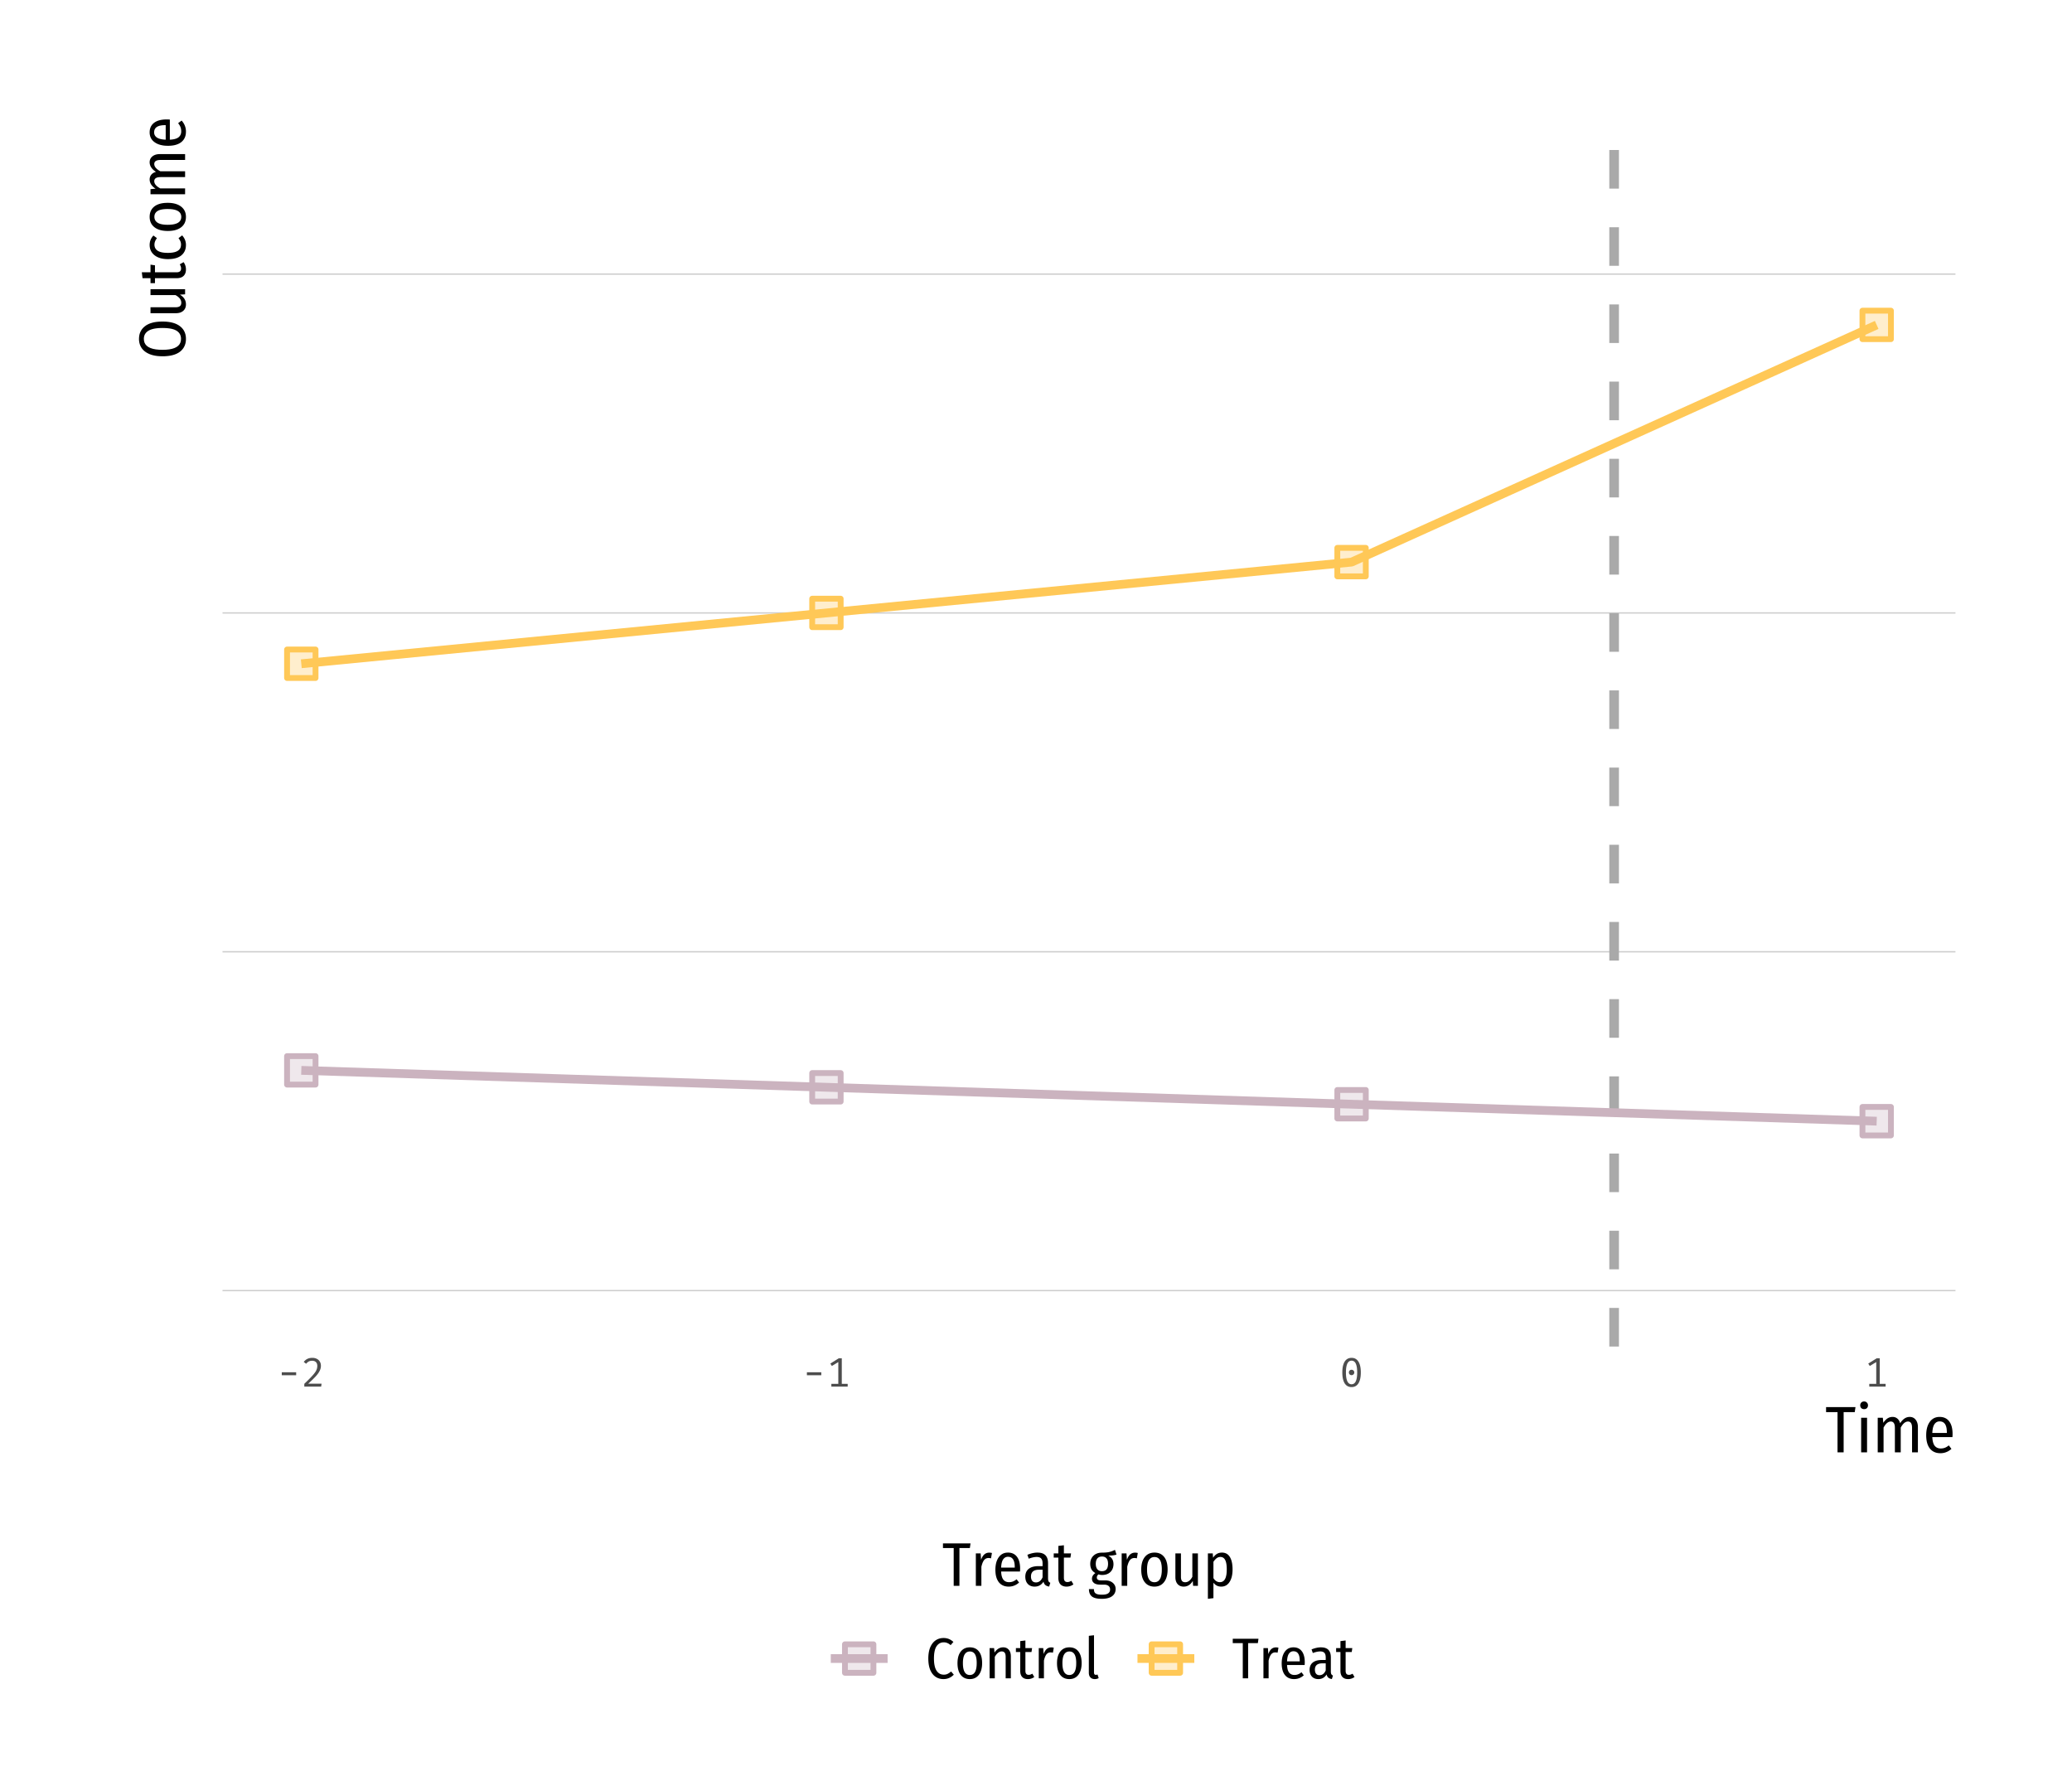 <?xml version="1.0" encoding="UTF-8"?>
<svg xmlns="http://www.w3.org/2000/svg" xmlns:xlink="http://www.w3.org/1999/xlink" width="504pt" height="432pt" viewBox="0 0 504 432" version="1.1">
<defs>
<clipPath id="clip1">
  <path d="M 54.129 313 L 475.652 313 L 475.652 315 L 54.129 315 Z M 54.129 313 "/>
</clipPath>
<clipPath id="clip2">
  <path d="M 54.129 231 L 475.652 231 L 475.652 232 L 54.129 232 Z M 54.129 231 "/>
</clipPath>
<clipPath id="clip3">
  <path d="M 54.129 148 L 475.652 148 L 475.652 150 L 54.129 150 Z M 54.129 148 "/>
</clipPath>
<clipPath id="clip4">
  <path d="M 54.129 66 L 475.652 66 L 475.652 67 L 54.129 67 Z M 54.129 66 "/>
</clipPath>
<clipPath id="clip5">
  <path d="M 391 28.348 L 394 28.348 L 394 327.555 L 391 327.555 Z M 391 28.348 "/>
</clipPath>
</defs>
<g id="surface84">
<rect x="0" y="0" width="504" height="432" style="fill:rgb(100%,100%,100%);fill-opacity:1;stroke:none;"/>
<g clip-path="url(#clip1)" clip-rule="nonzero">
<path style="fill:none;stroke-width:0.32;stroke-linecap:butt;stroke-linejoin:round;stroke:rgb(80%,80%,80%);stroke-opacity:1;stroke-miterlimit:10;" d="M 54.129 313.953 L 475.652 313.953 "/>
</g>
<g clip-path="url(#clip2)" clip-rule="nonzero">
<path style="fill:none;stroke-width:0.32;stroke-linecap:butt;stroke-linejoin:round;stroke:rgb(80%,80%,80%);stroke-opacity:1;stroke-miterlimit:10;" d="M 54.129 231.527 L 475.652 231.527 "/>
</g>
<g clip-path="url(#clip3)" clip-rule="nonzero">
<path style="fill:none;stroke-width:0.32;stroke-linecap:butt;stroke-linejoin:round;stroke:rgb(80%,80%,80%);stroke-opacity:1;stroke-miterlimit:10;" d="M 54.129 149.102 L 475.652 149.102 "/>
</g>
<g clip-path="url(#clip4)" clip-rule="nonzero">
<path style="fill:none;stroke-width:0.32;stroke-linecap:butt;stroke-linejoin:round;stroke:rgb(80%,80%,80%);stroke-opacity:1;stroke-miterlimit:10;" d="M 54.129 66.676 L 475.652 66.676 "/>
</g>
<path style="fill-rule:nonzero;fill:rgb(79.608%,70.196%,74.902%);fill-opacity:0.298;stroke-width:1.417;stroke-linecap:round;stroke-linejoin:round;stroke:rgb(79.608%,70.196%,74.902%);stroke-opacity:1;stroke-miterlimit:10;" d="M 69.824 263.84 L 76.754 263.84 L 76.754 256.91 L 69.824 256.91 Z M 69.824 263.84 "/>
<path style="fill-rule:nonzero;fill:rgb(100%,78.431%,34.118%);fill-opacity:0.298;stroke-width:1.417;stroke-linecap:round;stroke-linejoin:round;stroke:rgb(100%,78.431%,34.118%);stroke-opacity:1;stroke-miterlimit:10;" d="M 69.824 164.93 L 76.754 164.93 L 76.754 158 L 69.824 158 Z M 69.824 164.93 "/>
<path style="fill-rule:nonzero;fill:rgb(79.608%,70.196%,74.902%);fill-opacity:0.298;stroke-width:1.417;stroke-linecap:round;stroke-linejoin:round;stroke:rgb(79.608%,70.196%,74.902%);stroke-opacity:1;stroke-miterlimit:10;" d="M 197.559 267.961 L 204.488 267.961 L 204.488 261.031 L 197.559 261.031 Z M 197.559 267.961 "/>
<path style="fill-rule:nonzero;fill:rgb(100%,78.431%,34.118%);fill-opacity:0.298;stroke-width:1.417;stroke-linecap:round;stroke-linejoin:round;stroke:rgb(100%,78.431%,34.118%);stroke-opacity:1;stroke-miterlimit:10;" d="M 197.559 152.566 L 204.488 152.566 L 204.488 145.637 L 197.559 145.637 Z M 197.559 152.566 "/>
<path style="fill-rule:nonzero;fill:rgb(79.608%,70.196%,74.902%);fill-opacity:0.298;stroke-width:1.417;stroke-linecap:round;stroke-linejoin:round;stroke:rgb(79.608%,70.196%,74.902%);stroke-opacity:1;stroke-miterlimit:10;" d="M 325.293 272.082 L 332.223 272.082 L 332.223 265.152 L 325.293 265.152 Z M 325.293 272.082 "/>
<path style="fill-rule:nonzero;fill:rgb(100%,78.431%,34.118%);fill-opacity:0.298;stroke-width:1.417;stroke-linecap:round;stroke-linejoin:round;stroke:rgb(100%,78.431%,34.118%);stroke-opacity:1;stroke-miterlimit:10;" d="M 325.293 140.203 L 332.223 140.203 L 332.223 133.273 L 325.293 133.273 Z M 325.293 140.203 "/>
<path style="fill-rule:nonzero;fill:rgb(79.608%,70.196%,74.902%);fill-opacity:0.298;stroke-width:1.417;stroke-linecap:round;stroke-linejoin:round;stroke:rgb(79.608%,70.196%,74.902%);stroke-opacity:1;stroke-miterlimit:10;" d="M 453.027 276.203 L 459.957 276.203 L 459.957 269.273 L 453.027 269.273 Z M 453.027 276.203 "/>
<path style="fill-rule:nonzero;fill:rgb(100%,78.431%,34.118%);fill-opacity:0.298;stroke-width:1.417;stroke-linecap:round;stroke-linejoin:round;stroke:rgb(100%,78.431%,34.118%);stroke-opacity:1;stroke-miterlimit:10;" d="M 453.027 82.504 L 459.957 82.504 L 459.957 75.574 L 453.027 75.574 Z M 453.027 82.504 "/>
<g clip-path="url(#clip5)" clip-rule="nonzero">
<path style="fill:none;stroke-width:2.347;stroke-linecap:butt;stroke-linejoin:round;stroke:rgb(66.275%,66.275%,66.275%);stroke-opacity:1;stroke-dasharray:9.389,9.389;stroke-miterlimit:10;" d="M 392.625 327.555 L 392.625 28.348 "/>
</g>
<path style="fill:none;stroke-width:2.134;stroke-linecap:butt;stroke-linejoin:round;stroke:rgb(79.608%,70.196%,74.902%);stroke-opacity:1;stroke-miterlimit:10;" d="M 73.289 260.375 L 456.492 272.738 "/>
<path style="fill:none;stroke-width:2.134;stroke-linecap:butt;stroke-linejoin:round;stroke:rgb(100%,78.431%,34.118%);stroke-opacity:1;stroke-miterlimit:10;" d="M 73.289 161.465 L 328.758 136.738 L 456.492 79.039 "/>
<path style=" stroke:none;fill-rule:nonzero;fill:rgb(30.196%,30.196%,30.196%);fill-opacity:1;" d="M 68.539 333.816 L 72.039 333.816 L 72.039 334.539 L 68.539 334.539 Z M 68.539 333.816 "/>
<path style=" stroke:none;fill-rule:nonzero;fill:rgb(30.196%,30.196%,30.196%);fill-opacity:1;" d="M 75.977 330.309 L 76.102 330.309 L 76.223 330.316 L 76.344 330.328 L 76.457 330.348 L 76.57 330.371 L 76.676 330.398 L 76.781 330.43 L 76.883 330.469 L 76.984 330.512 L 77.078 330.559 L 77.172 330.609 L 77.262 330.664 L 77.348 330.723 L 77.426 330.789 L 77.5 330.855 L 77.57 330.926 L 77.637 331 L 77.699 331.078 L 77.758 331.16 L 77.809 331.246 L 77.855 331.336 L 77.898 331.426 L 77.938 331.516 L 77.969 331.609 L 77.996 331.707 L 78.02 331.809 L 78.035 331.91 L 78.047 332.012 L 78.055 332.117 L 78.059 332.227 L 78.055 332.355 L 78.047 332.48 L 78.031 332.609 L 78.012 332.734 L 77.984 332.859 L 77.949 332.98 L 77.91 333.105 L 77.867 333.227 L 77.816 333.348 L 77.758 333.469 L 77.695 333.59 L 77.629 333.711 L 77.551 333.84 L 77.469 333.965 L 77.379 334.098 L 77.281 334.23 L 77.176 334.367 L 77.062 334.504 L 76.945 334.645 L 76.82 334.789 L 76.684 334.934 L 76.535 335.086 L 76.379 335.246 L 76.211 335.418 L 76.035 335.594 L 75.844 335.777 L 75.645 335.969 L 75.434 336.168 L 75.211 336.375 L 74.977 336.586 L 78.219 336.586 L 78.117 337.309 L 74.02 337.309 L 74.02 336.629 L 74.281 336.375 L 74.531 336.133 L 74.766 335.902 L 74.988 335.684 L 75.195 335.477 L 75.387 335.281 L 75.566 335.098 L 75.73 334.922 L 75.883 334.758 L 76.02 334.609 L 76.145 334.465 L 76.266 334.324 L 76.379 334.188 L 76.48 334.059 L 76.574 333.93 L 76.664 333.809 L 76.742 333.688 L 76.812 333.574 L 76.875 333.465 L 76.93 333.359 L 76.977 333.254 L 77.02 333.148 L 77.055 333.039 L 77.09 332.934 L 77.117 332.824 L 77.137 332.711 L 77.156 332.602 L 77.168 332.488 L 77.176 332.371 L 77.18 332.258 L 77.176 332.145 L 77.164 332.035 L 77.148 331.934 L 77.125 331.832 L 77.098 331.738 L 77.059 331.652 L 77.016 331.566 L 76.969 331.488 L 76.91 331.414 L 76.848 331.348 L 76.781 331.285 L 76.707 331.23 L 76.629 331.18 L 76.543 331.137 L 76.457 331.102 L 76.363 331.07 L 76.266 331.047 L 76.16 331.031 L 76.051 331.02 L 75.938 331.016 L 75.75 331.023 L 75.66 331.031 L 75.57 331.043 L 75.488 331.059 L 75.406 331.078 L 75.258 331.125 L 75.117 331.188 L 75.055 331.223 L 74.988 331.262 L 74.926 331.305 L 74.793 331.406 L 74.727 331.465 L 74.66 331.527 L 74.527 331.668 L 74.457 331.746 L 73.879 331.297 L 73.961 331.199 L 74.047 331.105 L 74.133 331.016 L 74.223 330.934 L 74.312 330.855 L 74.402 330.781 L 74.496 330.715 L 74.594 330.652 L 74.688 330.598 L 74.789 330.547 L 74.891 330.5 L 75 330.461 L 75.109 330.426 L 75.223 330.395 L 75.34 330.367 L 75.461 330.348 L 75.586 330.328 L 75.715 330.316 L 75.844 330.309 Z M 75.977 330.309 "/>
<path style=" stroke:none;fill-rule:nonzero;fill:rgb(30.196%,30.196%,30.196%);fill-opacity:1;" d="M 196.273 333.816 L 199.773 333.816 L 199.773 334.539 L 196.273 334.539 Z M 196.273 333.816 "/>
<path style=" stroke:none;fill-rule:nonzero;fill:rgb(30.196%,30.196%,30.196%);fill-opacity:1;" d="M 206.195 336.629 L 206.195 337.309 L 202.223 337.309 L 202.223 336.629 L 203.914 336.629 L 203.914 331.336 L 202.344 332.289 L 201.973 331.699 L 204.023 330.418 L 204.762 330.418 L 204.762 336.629 Z M 206.195 336.629 "/>
<path style=" stroke:none;fill-rule:nonzero;fill:rgb(30.196%,30.196%,30.196%);fill-opacity:1;" d="M 328.758 330.309 L 328.973 330.316 L 329.176 330.344 L 329.371 330.391 L 329.555 330.453 L 329.727 330.539 L 329.887 330.637 L 330.039 330.758 L 330.18 330.895 L 330.309 331.051 L 330.43 331.227 L 330.539 331.418 L 330.637 331.625 L 330.723 331.848 L 330.801 332.086 L 330.863 332.34 L 330.914 332.609 L 330.957 332.898 L 330.984 333.203 L 331.004 333.523 L 331.008 333.859 L 331.004 334.195 L 330.984 334.516 L 330.957 334.824 L 330.914 335.113 L 330.863 335.387 L 330.801 335.641 L 330.723 335.883 L 330.637 336.105 L 330.539 336.316 L 330.43 336.508 L 330.309 336.68 L 330.18 336.836 L 330.039 336.973 L 329.887 337.09 L 329.727 337.191 L 329.555 337.273 L 329.371 337.336 L 329.176 337.383 L 328.973 337.41 L 328.758 337.418 L 328.543 337.41 L 328.34 337.383 L 328.145 337.336 L 327.961 337.273 L 327.789 337.191 L 327.625 337.09 L 327.473 336.973 L 327.332 336.836 L 327.199 336.68 L 327.078 336.508 L 326.969 336.316 L 326.875 336.105 L 326.789 335.883 L 326.715 335.641 L 326.652 335.387 L 326.598 335.113 L 326.559 334.824 L 326.531 334.516 L 326.516 334.195 L 326.508 333.859 L 326.516 333.523 L 326.531 333.203 L 326.559 332.898 L 326.598 332.609 L 326.652 332.34 L 326.715 332.086 L 326.789 331.848 L 326.875 331.625 L 326.969 331.418 L 327.078 331.227 L 327.199 331.051 L 327.332 330.895 L 327.473 330.758 L 327.625 330.637 L 327.789 330.539 L 327.961 330.453 L 328.145 330.391 L 328.34 330.344 L 328.543 330.316 Z M 328.758 330.988 L 328.5 331.016 L 328.266 331.102 L 328.059 331.246 L 327.883 331.445 L 327.73 331.703 L 327.609 332.02 L 327.512 332.395 L 327.441 332.824 L 327.402 333.312 L 327.387 333.859 L 327.402 334.406 L 327.441 334.895 L 327.512 335.328 L 327.609 335.699 L 327.73 336.016 L 327.883 336.277 L 328.059 336.477 L 328.266 336.621 L 328.5 336.707 L 328.758 336.738 L 329.02 336.707 L 329.25 336.621 L 329.457 336.477 L 329.637 336.277 L 329.785 336.016 L 329.91 335.699 L 330.004 335.328 L 330.074 334.895 L 330.113 334.406 L 330.129 333.859 L 330.113 333.312 L 330.074 332.824 L 330.004 332.395 L 329.91 332.02 L 329.785 331.703 L 329.637 331.445 L 329.457 331.246 L 329.25 331.102 L 329.02 331.016 Z M 328.758 333.207 L 328.867 333.215 L 328.918 333.223 L 328.969 333.238 L 329.016 333.254 L 329.062 333.277 L 329.105 333.301 L 329.148 333.328 L 329.191 333.363 L 329.266 333.438 L 329.297 333.477 L 329.352 333.562 L 329.371 333.609 L 329.387 333.652 L 329.402 333.703 L 329.418 333.805 L 329.418 333.914 L 329.402 334.016 L 329.387 334.066 L 329.371 334.113 L 329.352 334.16 L 329.324 334.207 L 329.297 334.246 L 329.266 334.289 L 329.191 334.363 L 329.105 334.426 L 329.062 334.449 L 328.969 334.488 L 328.867 334.512 L 328.812 334.516 L 328.703 334.516 L 328.648 334.512 L 328.547 334.488 L 328.453 334.449 L 328.41 334.426 L 328.367 334.395 L 328.328 334.363 L 328.289 334.328 L 328.254 334.289 L 328.223 334.246 L 328.195 334.207 L 328.172 334.16 L 328.152 334.113 L 328.137 334.066 L 328.125 334.016 L 328.109 333.914 L 328.109 333.805 L 328.125 333.703 L 328.137 333.652 L 328.152 333.609 L 328.172 333.562 L 328.195 333.52 L 328.223 333.477 L 328.254 333.438 L 328.289 333.398 L 328.367 333.328 L 328.41 333.301 L 328.453 333.277 L 328.5 333.254 L 328.547 333.238 L 328.598 333.223 L 328.648 333.215 Z M 328.758 333.207 "/>
<path style=" stroke:none;fill-rule:nonzero;fill:rgb(30.196%,30.196%,30.196%);fill-opacity:1;" d="M 458.664 336.629 L 458.664 337.309 L 454.691 337.309 L 454.691 336.629 L 456.383 336.629 L 456.383 331.336 L 454.812 332.289 L 454.441 331.699 L 456.492 330.418 L 457.234 330.418 L 457.234 336.629 Z M 458.664 336.629 "/>
<path style=" stroke:none;fill-rule:nonzero;fill:rgb(0%,0%,0%);fill-opacity:1;" d="M 451.332 342.293 L 451.156 343.508 L 448.453 343.508 L 448.453 353.301 L 446.965 353.301 L 446.965 343.508 L 444.18 343.508 L 444.18 342.293 Z M 451.332 342.293 "/>
<path style=" stroke:none;fill-rule:nonzero;fill:rgb(0%,0%,0%);fill-opacity:1;" d="M 454.148 344.883 L 454.148 353.301 L 452.711 353.301 L 452.711 344.883 Z M 453.43 340.914 L 453.512 340.918 L 453.59 340.926 L 453.664 340.941 L 453.738 340.961 L 453.805 340.984 L 453.871 341.012 L 453.934 341.051 L 453.992 341.09 L 454.047 341.137 L 454.102 341.188 L 454.152 341.242 L 454.199 341.301 L 454.242 341.363 L 454.277 341.426 L 454.305 341.492 L 454.328 341.559 L 454.348 341.633 L 454.363 341.703 L 454.371 341.781 L 454.375 341.859 L 454.371 341.938 L 454.363 342.016 L 454.352 342.09 L 454.332 342.16 L 454.309 342.227 L 454.281 342.293 L 454.25 342.355 L 454.211 342.418 L 454.168 342.477 L 454.117 342.531 L 454.066 342.582 L 454.008 342.625 L 453.949 342.664 L 453.883 342.695 L 453.816 342.723 L 453.746 342.746 L 453.672 342.766 L 453.594 342.777 L 453.516 342.785 L 453.43 342.789 L 453.348 342.785 L 453.27 342.777 L 453.191 342.766 L 453.121 342.746 L 453.051 342.723 L 452.98 342.695 L 452.918 342.664 L 452.855 342.625 L 452.797 342.582 L 452.742 342.531 L 452.691 342.477 L 452.648 342.418 L 452.609 342.355 L 452.578 342.293 L 452.551 342.227 L 452.527 342.16 L 452.508 342.09 L 452.496 342.016 L 452.488 341.938 L 452.484 341.859 L 452.488 341.781 L 452.496 341.703 L 452.508 341.633 L 452.527 341.559 L 452.551 341.492 L 452.578 341.426 L 452.609 341.363 L 452.648 341.301 L 452.691 341.242 L 452.742 341.188 L 452.797 341.137 L 452.855 341.09 L 452.98 341.012 L 453.051 340.984 L 453.121 340.961 L 453.191 340.941 L 453.27 340.926 L 453.348 340.918 Z M 453.43 340.914 "/>
<path style=" stroke:none;fill-rule:nonzero;fill:rgb(0%,0%,0%);fill-opacity:1;" d="M 464.516 344.676 L 464.695 344.684 L 464.867 344.703 L 465.031 344.738 L 465.188 344.785 L 465.336 344.848 L 465.48 344.922 L 465.613 345.012 L 465.742 345.117 L 465.859 345.234 L 465.973 345.363 L 466.078 345.504 L 466.168 345.652 L 466.25 345.809 L 466.32 345.977 L 466.383 346.152 L 466.43 346.336 L 466.469 346.531 L 466.496 346.734 L 466.512 346.949 L 466.516 347.172 L 466.516 353.301 L 465.094 353.301 L 465.094 347.332 L 465.082 347.039 L 465.055 346.777 L 465.004 346.547 L 464.934 346.348 L 464.844 346.18 L 464.738 346.043 L 464.609 345.934 L 464.457 345.855 L 464.289 345.812 L 464.102 345.797 L 463.91 345.809 L 463.723 345.855 L 463.539 345.93 L 463.359 346.031 L 463.18 346.164 L 463.008 346.324 L 462.836 346.516 L 462.668 346.738 L 462.504 346.988 L 462.34 347.27 L 462.34 353.301 L 460.918 353.301 L 460.918 347.332 L 460.906 347.039 L 460.879 346.777 L 460.828 346.547 L 460.758 346.348 L 460.668 346.18 L 460.559 346.043 L 460.43 345.934 L 460.281 345.855 L 460.113 345.812 L 459.926 345.797 L 459.73 345.809 L 459.543 345.855 L 459.355 345.93 L 459.176 346.031 L 458.996 346.164 L 458.824 346.324 L 458.652 346.516 L 458.488 346.738 L 458.324 346.988 L 458.164 347.27 L 458.164 353.301 L 456.742 353.301 L 456.742 344.883 L 457.988 344.883 L 458.102 346.117 L 458.289 345.844 L 458.488 345.598 L 458.691 345.383 L 458.906 345.195 L 459.125 345.035 L 459.352 344.906 L 459.59 344.805 L 459.832 344.734 L 460.082 344.691 L 460.34 344.676 L 460.477 344.68 L 460.609 344.691 L 460.734 344.711 L 460.859 344.738 L 460.977 344.777 L 461.094 344.82 L 461.203 344.871 L 461.309 344.934 L 461.41 345 L 461.508 345.074 L 461.602 345.16 L 461.691 345.25 L 461.773 345.348 L 461.852 345.449 L 461.922 345.559 L 461.988 345.676 L 462.047 345.801 L 462.102 345.93 L 462.152 346.066 L 462.199 346.211 L 462.395 345.918 L 462.602 345.66 L 462.816 345.43 L 463.039 345.23 L 463.266 345.059 L 463.5 344.922 L 463.746 344.812 L 463.996 344.738 L 464.254 344.691 Z M 464.516 344.676 "/>
<path style=" stroke:none;fill-rule:nonzero;fill:rgb(0%,0%,0%);fill-opacity:1;" d="M 474.949 348.836 L 474.949 348.973 L 474.945 349.043 L 474.945 349.117 L 474.941 349.191 L 474.938 349.27 L 474.934 349.344 L 474.93 349.426 L 474.922 349.504 L 474.918 349.586 L 470.023 349.586 L 470.039 349.875 L 470.066 350.145 L 470.102 350.398 L 470.148 350.633 L 470.203 350.855 L 470.266 351.059 L 470.34 351.25 L 470.422 351.422 L 470.512 351.578 L 470.613 351.715 L 470.723 351.836 L 470.84 351.945 L 470.965 352.043 L 471.098 352.125 L 471.238 352.195 L 471.387 352.254 L 471.539 352.297 L 471.703 352.332 L 471.875 352.348 L 472.055 352.355 L 472.168 352.355 L 472.387 352.34 L 472.492 352.328 L 472.598 352.312 L 472.699 352.293 L 472.797 352.27 L 472.895 352.242 L 472.988 352.215 L 473.078 352.18 L 473.266 352.102 L 473.359 352.055 L 473.453 352.004 L 473.551 351.949 L 473.645 351.887 L 473.742 351.824 L 473.84 351.754 L 473.938 351.68 L 474.039 351.605 L 474.676 352.453 L 474.438 352.652 L 474.191 352.832 L 473.938 352.992 L 473.68 353.129 L 473.414 353.242 L 473.141 353.34 L 472.863 353.414 L 472.578 353.465 L 472.289 353.496 L 471.988 353.508 L 471.668 353.496 L 471.359 353.461 L 471.066 353.406 L 470.789 353.324 L 470.527 353.223 L 470.277 353.098 L 470.043 352.949 L 469.824 352.781 L 469.621 352.586 L 469.43 352.371 L 469.258 352.133 L 469.105 351.875 L 468.973 351.598 L 468.855 351.305 L 468.758 350.992 L 468.676 350.66 L 468.613 350.312 L 468.57 349.945 L 468.543 349.559 L 468.535 349.156 L 468.543 348.75 L 468.566 348.363 L 468.609 347.996 L 468.672 347.645 L 468.75 347.309 L 468.844 346.988 L 468.957 346.691 L 469.086 346.406 L 469.234 346.141 L 469.398 345.891 L 469.578 345.66 L 469.77 345.453 L 469.977 345.273 L 470.195 345.113 L 470.43 344.98 L 470.676 344.871 L 470.938 344.785 L 471.211 344.723 L 471.496 344.688 L 471.797 344.676 L 472.094 344.688 L 472.379 344.719 L 472.645 344.773 L 472.902 344.852 L 473.141 344.949 L 473.367 345.066 L 473.582 345.207 L 473.777 345.371 L 473.965 345.559 L 474.133 345.766 L 474.289 345.988 L 474.426 346.23 L 474.551 346.492 L 474.656 346.77 L 474.746 347.066 L 474.82 347.383 L 474.875 347.719 L 474.918 348.074 L 474.941 348.445 Z M 473.559 348.402 L 473.539 347.902 L 473.488 347.453 L 473.402 347.059 L 473.277 346.715 L 473.121 346.422 L 472.93 346.188 L 472.703 346 L 472.441 345.871 L 472.145 345.789 L 471.812 345.766 L 471.656 345.77 L 471.508 345.789 L 471.363 345.824 L 471.227 345.871 L 471.098 345.934 L 470.973 346.004 L 470.859 346.094 L 470.75 346.195 L 470.645 346.309 L 470.551 346.438 L 470.461 346.574 L 470.379 346.73 L 470.309 346.902 L 470.242 347.094 L 470.184 347.301 L 470.137 347.523 L 470.098 347.762 L 470.062 348.02 L 470.039 348.289 L 470.023 348.578 L 473.559 348.578 Z M 473.559 348.402 "/>
<path style=" stroke:none;fill-rule:nonzero;fill:rgb(0%,0%,0%);fill-opacity:1;" d="M 33.809 82.441 L 33.824 82.059 L 33.867 81.688 L 33.938 81.34 L 34.039 81.004 L 34.172 80.688 L 34.332 80.387 L 34.52 80.102 L 34.738 79.836 L 34.988 79.586 L 35.266 79.355 L 35.566 79.137 L 35.895 78.945 L 36.25 78.773 L 36.637 78.629 L 37.047 78.504 L 37.488 78.398 L 37.953 78.32 L 38.449 78.266 L 38.969 78.23 L 39.52 78.219 L 40.059 78.23 L 40.574 78.262 L 41.062 78.32 L 41.527 78.398 L 41.965 78.5 L 42.375 78.621 L 42.762 78.766 L 43.117 78.934 L 43.453 79.125 L 43.758 79.34 L 44.039 79.57 L 44.289 79.82 L 44.512 80.09 L 44.703 80.371 L 44.863 80.676 L 44.996 80.992 L 45.098 81.328 L 45.172 81.684 L 45.219 82.055 L 45.23 82.441 L 45.219 82.828 L 45.176 83.195 L 45.102 83.547 L 45 83.883 L 44.871 84.203 L 44.715 84.504 L 44.527 84.789 L 44.309 85.059 L 44.066 85.312 L 43.793 85.547 L 43.488 85.758 L 43.156 85.949 L 42.797 86.117 L 42.41 86.262 L 42 86.387 L 41.562 86.488 L 41.094 86.566 L 40.602 86.621 L 40.082 86.656 L 39.535 86.668 L 39.172 86.66 L 38.82 86.645 L 38.48 86.621 L 38.152 86.586 L 37.836 86.539 L 37.531 86.48 L 37.234 86.414 L 36.949 86.34 L 36.676 86.25 L 36.414 86.156 L 36.164 86.043 L 35.922 85.926 L 35.695 85.801 L 35.48 85.664 L 35.281 85.523 L 35.09 85.371 L 34.914 85.211 L 34.75 85.043 L 34.602 84.867 L 34.465 84.684 L 34.34 84.488 L 34.227 84.285 L 34.129 84.078 L 34.043 83.863 L 33.973 83.641 L 33.914 83.414 L 33.867 83.184 L 33.836 82.941 L 33.812 82.695 Z M 34.992 82.441 L 35.039 82.945 L 35.172 83.398 L 35.402 83.797 L 35.719 84.141 L 36.129 84.434 L 36.629 84.672 L 37.219 84.859 L 37.898 84.992 L 38.672 85.07 L 39.535 85.098 L 40.391 85.07 L 41.156 84.992 L 41.828 84.859 L 42.414 84.672 L 42.906 84.434 L 43.312 84.141 L 43.629 83.797 L 43.852 83.398 L 43.988 82.945 L 44.031 82.441 L 44.02 82.188 L 43.988 81.941 L 43.934 81.711 L 43.859 81.496 L 43.766 81.289 L 43.645 81.098 L 43.508 80.918 L 43.344 80.754 L 43.164 80.598 L 42.961 80.457 L 42.73 80.332 L 42.48 80.215 L 42.199 80.117 L 41.895 80.027 L 41.562 79.953 L 41.207 79.895 L 40.824 79.848 L 40.414 79.812 L 39.98 79.793 L 39.52 79.785 L 39.062 79.793 L 38.629 79.812 L 38.223 79.848 L 37.84 79.898 L 37.484 79.957 L 37.152 80.035 L 36.848 80.125 L 36.566 80.227 L 36.309 80.344 L 36.078 80.473 L 35.871 80.613 L 35.688 80.77 L 35.523 80.934 L 35.383 81.113 L 35.266 81.301 L 35.164 81.504 L 35.09 81.723 L 35.035 81.949 L 35.004 82.191 Z M 34.992 82.441 "/>
<path style=" stroke:none;fill-rule:nonzero;fill:rgb(0%,0%,0%);fill-opacity:1;" d="M 45.023 70.348 L 45.023 71.594 L 43.758 71.676 L 44.039 71.855 L 44.289 72.051 L 44.512 72.254 L 44.703 72.473 L 44.863 72.703 L 44.996 72.945 L 45.098 73.195 L 45.172 73.461 L 45.219 73.738 L 45.23 74.027 L 45.227 74.223 L 45.207 74.414 L 45.172 74.594 L 45.125 74.766 L 45.066 74.926 L 44.996 75.082 L 44.91 75.227 L 44.812 75.363 L 44.699 75.492 L 44.574 75.609 L 44.441 75.719 L 44.293 75.816 L 44.141 75.902 L 43.977 75.98 L 43.805 76.043 L 43.621 76.094 L 43.43 76.133 L 43.23 76.164 L 43.02 76.18 L 42.801 76.188 L 36.609 76.188 L 36.609 74.746 L 42.672 74.746 L 42.816 74.742 L 42.949 74.734 L 43.078 74.723 L 43.199 74.703 L 43.312 74.68 L 43.418 74.648 L 43.516 74.613 L 43.605 74.574 L 43.684 74.527 L 43.758 74.473 L 43.824 74.414 L 43.879 74.348 L 43.93 74.277 L 43.977 74.199 L 44.012 74.117 L 44.043 74.031 L 44.066 73.938 L 44.082 73.84 L 44.094 73.734 L 44.098 73.625 L 44.082 73.414 L 44.039 73.211 L 43.969 73.012 L 43.871 72.816 L 43.742 72.629 L 43.59 72.449 L 43.406 72.273 L 43.195 72.105 L 42.957 71.941 L 42.688 71.785 L 36.609 71.785 L 36.609 70.348 Z M 45.023 70.348 "/>
<path style=" stroke:none;fill-rule:nonzero;fill:rgb(0%,0%,0%);fill-opacity:1;" d="M 44.656 63.77 L 44.766 63.934 L 44.863 64.098 L 44.949 64.266 L 45.023 64.438 L 45.086 64.613 L 45.141 64.793 L 45.18 64.977 L 45.207 65.164 L 45.227 65.352 L 45.23 65.547 L 45.227 65.746 L 45.207 65.938 L 45.18 66.117 L 45.137 66.293 L 45.082 66.453 L 45.02 66.609 L 44.941 66.754 L 44.852 66.887 L 44.754 67.016 L 44.641 67.129 L 44.516 67.234 L 44.383 67.328 L 44.242 67.406 L 44.09 67.48 L 43.93 67.539 L 43.758 67.586 L 43.574 67.625 L 43.387 67.652 L 43.184 67.668 L 42.977 67.676 L 37.695 67.676 L 37.695 68.875 L 36.609 68.875 L 36.609 67.676 L 34.672 67.676 L 34.496 66.234 L 36.609 66.234 L 36.609 64.379 L 37.695 64.539 L 37.695 66.234 L 42.961 66.234 L 43.168 66.227 L 43.352 66.199 L 43.516 66.152 L 43.656 66.09 L 43.777 66.008 L 43.875 65.906 L 43.949 65.789 L 44.004 65.652 L 44.035 65.496 L 44.047 65.324 L 44.047 65.27 L 44.043 65.215 L 44.035 65.113 L 44.02 65.012 L 43.984 64.871 L 43.969 64.828 L 43.949 64.777 L 43.934 64.73 L 43.914 64.68 L 43.891 64.625 L 43.867 64.574 L 43.844 64.52 L 43.816 64.469 L 43.789 64.41 L 43.758 64.355 L 43.727 64.297 Z M 44.656 63.77 "/>
<path style=" stroke:none;fill-rule:nonzero;fill:rgb(0%,0%,0%);fill-opacity:1;" d="M 36.398 59.594 L 36.402 59.461 L 36.418 59.203 L 36.438 59.074 L 36.457 58.949 L 36.48 58.828 L 36.508 58.707 L 36.543 58.59 L 36.582 58.477 L 36.625 58.363 L 36.672 58.25 L 36.723 58.141 L 36.84 57.922 L 36.906 57.816 L 36.98 57.707 L 37.055 57.602 L 37.137 57.496 L 37.223 57.395 L 37.312 57.289 L 38.176 57.93 L 38.117 58.008 L 38.062 58.086 L 38.008 58.16 L 37.957 58.238 L 37.91 58.316 L 37.867 58.391 L 37.828 58.469 L 37.793 58.543 L 37.758 58.621 L 37.727 58.699 L 37.645 58.934 L 37.625 59.016 L 37.609 59.098 L 37.594 59.184 L 37.582 59.266 L 37.574 59.355 L 37.57 59.441 L 37.566 59.531 L 37.574 59.715 L 37.602 59.891 L 37.641 60.059 L 37.695 60.219 L 37.77 60.371 L 37.855 60.512 L 37.961 60.648 L 38.078 60.773 L 38.215 60.895 L 38.367 61.004 L 38.535 61.102 L 38.723 61.188 L 38.93 61.262 L 39.152 61.332 L 39.391 61.387 L 39.648 61.434 L 39.926 61.469 L 40.223 61.492 L 40.535 61.508 L 40.863 61.516 L 41.465 61.496 L 42.004 61.434 L 42.48 61.336 L 42.891 61.195 L 43.238 61.02 L 43.523 60.801 L 43.746 60.543 L 43.906 60.246 L 44 59.906 L 44.031 59.531 L 44.031 59.441 L 44.027 59.355 L 44.02 59.27 L 44.008 59.184 L 43.996 59.102 L 43.98 59.023 L 43.961 58.941 L 43.941 58.863 L 43.887 58.715 L 43.855 58.641 L 43.816 58.566 L 43.777 58.488 L 43.738 58.414 L 43.691 58.336 L 43.645 58.254 L 43.594 58.176 L 43.484 58.012 L 43.422 57.93 L 44.305 57.258 L 44.48 57.465 L 44.637 57.68 L 44.777 57.898 L 44.898 58.121 L 45 58.352 L 45.082 58.586 L 45.148 58.824 L 45.195 59.07 L 45.223 59.32 L 45.23 59.578 L 45.219 59.895 L 45.188 60.199 L 45.133 60.484 L 45.051 60.762 L 44.953 61.023 L 44.828 61.27 L 44.684 61.504 L 44.516 61.723 L 44.324 61.93 L 44.113 62.121 L 43.879 62.297 L 43.625 62.449 L 43.352 62.586 L 43.059 62.707 L 42.742 62.805 L 42.41 62.887 L 42.059 62.953 L 41.684 62.996 L 41.293 63.023 L 40.879 63.035 L 40.609 63.031 L 40.344 63.02 L 40.086 62.996 L 39.836 62.969 L 39.598 62.93 L 39.359 62.883 L 39.133 62.832 L 38.914 62.77 L 38.699 62.699 L 38.496 62.617 L 38.297 62.527 L 38.109 62.434 L 37.934 62.328 L 37.762 62.219 L 37.605 62.102 L 37.453 61.98 L 37.312 61.848 L 37.18 61.711 L 37.059 61.57 L 36.945 61.418 L 36.84 61.258 L 36.746 61.094 L 36.668 60.926 L 36.594 60.75 L 36.535 60.57 L 36.488 60.387 L 36.449 60.195 L 36.422 60 L 36.406 59.801 Z M 36.398 59.594 "/>
<path style=" stroke:none;fill-rule:nonzero;fill:rgb(0%,0%,0%);fill-opacity:1;" d="M 36.398 52.746 L 36.41 52.43 L 36.445 52.129 L 36.504 51.84 L 36.582 51.57 L 36.684 51.309 L 36.809 51.066 L 36.957 50.836 L 37.125 50.621 L 37.32 50.422 L 37.535 50.234 L 37.773 50.062 L 38.031 49.91 L 38.305 49.777 L 38.602 49.66 L 38.918 49.562 L 39.258 49.48 L 39.613 49.418 L 39.988 49.375 L 40.383 49.348 L 40.801 49.34 L 41.199 49.348 L 41.586 49.375 L 41.953 49.422 L 42.301 49.484 L 42.637 49.566 L 42.953 49.668 L 43.25 49.785 L 43.535 49.922 L 43.801 50.078 L 44.047 50.25 L 44.273 50.441 L 44.473 50.645 L 44.652 50.859 L 44.805 51.09 L 44.938 51.336 L 45.043 51.594 L 45.125 51.863 L 45.184 52.148 L 45.219 52.449 L 45.23 52.762 L 45.219 53.078 L 45.184 53.379 L 45.125 53.668 L 45.043 53.941 L 44.941 54.203 L 44.812 54.449 L 44.66 54.68 L 44.484 54.898 L 44.285 55.102 L 44.062 55.289 L 43.82 55.461 L 43.559 55.613 L 43.281 55.746 L 42.984 55.863 L 42.668 55.961 L 42.332 56.043 L 41.98 56.105 L 41.609 56.152 L 41.223 56.176 L 40.816 56.188 L 40.406 56.176 L 40.016 56.148 L 39.645 56.105 L 39.289 56.039 L 38.957 55.957 L 38.641 55.859 L 38.344 55.738 L 38.066 55.602 L 37.809 55.449 L 37.566 55.273 L 37.348 55.086 L 37.148 54.883 L 36.973 54.664 L 36.82 54.434 L 36.691 54.188 L 36.586 53.926 L 36.504 53.652 L 36.445 53.363 L 36.41 53.062 Z M 37.551 52.746 L 37.559 52.93 L 37.582 53.105 L 37.625 53.273 L 37.68 53.43 L 37.75 53.578 L 37.84 53.719 L 37.945 53.848 L 38.062 53.969 L 38.199 54.082 L 38.352 54.188 L 38.516 54.281 L 38.703 54.363 L 38.902 54.438 L 39.121 54.504 L 39.359 54.559 L 39.613 54.602 L 39.887 54.637 L 40.18 54.664 L 40.488 54.676 L 40.816 54.684 L 41.438 54.664 L 41.996 54.605 L 42.488 54.508 L 42.914 54.375 L 43.277 54.203 L 43.57 53.992 L 43.801 53.742 L 43.965 53.453 L 44.062 53.129 L 44.098 52.762 L 44.062 52.398 L 43.965 52.07 L 43.801 51.785 L 43.57 51.535 L 43.273 51.324 L 42.91 51.148 L 42.48 51.016 L 41.984 50.918 L 41.426 50.863 L 40.801 50.844 L 40.473 50.848 L 40.164 50.863 L 39.871 50.887 L 39.598 50.918 L 39.344 50.961 L 39.105 51.016 L 38.887 51.078 L 38.684 51.148 L 38.5 51.23 L 38.336 51.324 L 38.188 51.422 L 38.055 51.531 L 37.938 51.652 L 37.836 51.781 L 37.746 51.918 L 37.676 52.066 L 37.621 52.223 L 37.582 52.387 L 37.559 52.562 Z M 37.551 52.746 "/>
<path style=" stroke:none;fill-rule:nonzero;fill:rgb(0%,0%,0%);fill-opacity:1;" d="M 36.398 39.484 L 36.406 39.305 L 36.426 39.133 L 36.461 38.969 L 36.512 38.812 L 36.57 38.664 L 36.648 38.52 L 36.738 38.387 L 36.84 38.258 L 36.957 38.141 L 37.086 38.027 L 37.227 37.922 L 37.375 37.832 L 37.531 37.75 L 37.699 37.68 L 37.875 37.617 L 38.062 37.57 L 38.258 37.531 L 38.461 37.504 L 38.672 37.488 L 38.895 37.484 L 45.023 37.484 L 45.023 38.906 L 39.055 38.906 L 38.766 38.918 L 38.504 38.945 L 38.273 38.996 L 38.074 39.066 L 37.902 39.156 L 37.766 39.262 L 37.656 39.391 L 37.582 39.543 L 37.535 39.711 L 37.52 39.898 L 37.535 40.09 L 37.578 40.277 L 37.652 40.461 L 37.754 40.641 L 37.887 40.82 L 38.051 40.992 L 38.242 41.164 L 38.461 41.332 L 38.711 41.496 L 38.992 41.66 L 45.023 41.66 L 45.023 43.082 L 39.055 43.082 L 38.766 43.094 L 38.504 43.121 L 38.273 43.172 L 38.074 43.242 L 37.902 43.332 L 37.766 43.441 L 37.656 43.57 L 37.582 43.719 L 37.535 43.887 L 37.52 44.074 L 37.535 44.27 L 37.578 44.457 L 37.652 44.645 L 37.754 44.824 L 37.887 45.004 L 38.051 45.176 L 38.242 45.348 L 38.461 45.512 L 38.711 45.676 L 38.992 45.836 L 45.023 45.836 L 45.023 47.258 L 36.609 47.258 L 36.609 46.012 L 37.84 45.898 L 37.566 45.711 L 37.32 45.512 L 37.105 45.309 L 36.918 45.094 L 36.758 44.875 L 36.629 44.648 L 36.531 44.41 L 36.457 44.168 L 36.414 43.918 L 36.398 43.66 L 36.402 43.523 L 36.414 43.391 L 36.438 43.266 L 36.465 43.141 L 36.5 43.023 L 36.543 42.906 L 36.598 42.797 L 36.656 42.691 L 36.723 42.59 L 36.801 42.492 L 36.883 42.398 L 36.973 42.309 L 37.07 42.227 L 37.172 42.148 L 37.285 42.078 L 37.402 42.012 L 37.523 41.953 L 37.656 41.898 L 37.793 41.848 L 37.938 41.801 L 37.645 41.605 L 37.383 41.398 L 37.152 41.184 L 36.953 40.961 L 36.785 40.734 L 36.645 40.5 L 36.539 40.254 L 36.461 40.004 L 36.414 39.746 Z M 36.398 39.484 "/>
<path style=" stroke:none;fill-rule:nonzero;fill:rgb(0%,0%,0%);fill-opacity:1;" d="M 40.559 29.051 L 40.699 29.051 L 40.77 29.055 L 40.84 29.055 L 40.914 29.059 L 41.148 29.07 L 41.23 29.078 L 41.312 29.082 L 41.312 33.977 L 41.598 33.961 L 41.867 33.934 L 42.121 33.898 L 42.359 33.852 L 42.578 33.797 L 42.785 33.734 L 42.973 33.66 L 43.145 33.578 L 43.301 33.488 L 43.441 33.387 L 43.562 33.277 L 43.672 33.16 L 43.766 33.035 L 43.848 32.902 L 43.918 32.762 L 43.977 32.613 L 44.023 32.461 L 44.055 32.297 L 44.074 32.125 L 44.078 31.945 L 44.078 31.832 L 44.074 31.723 L 44.062 31.613 L 44.051 31.508 L 44.035 31.402 L 44.016 31.301 L 43.969 31.105 L 43.938 31.012 L 43.902 30.922 L 43.867 30.828 L 43.824 30.734 L 43.777 30.641 L 43.727 30.547 L 43.672 30.449 L 43.613 30.355 L 43.48 30.16 L 43.406 30.062 L 43.328 29.961 L 44.176 29.324 L 44.375 29.562 L 44.555 29.809 L 44.715 30.062 L 44.852 30.32 L 44.969 30.586 L 45.062 30.859 L 45.137 31.137 L 45.191 31.422 L 45.223 31.711 L 45.23 32.012 L 45.219 32.332 L 45.188 32.641 L 45.129 32.934 L 45.051 33.211 L 44.949 33.473 L 44.824 33.723 L 44.676 33.957 L 44.504 34.176 L 44.312 34.379 L 44.098 34.57 L 43.855 34.742 L 43.598 34.895 L 43.324 35.027 L 43.027 35.145 L 42.715 35.242 L 42.387 35.324 L 42.035 35.387 L 41.668 35.43 L 41.285 35.457 L 40.879 35.465 L 40.477 35.457 L 40.09 35.434 L 39.719 35.391 L 39.367 35.328 L 39.031 35.25 L 38.715 35.156 L 38.414 35.043 L 38.129 34.914 L 37.863 34.766 L 37.617 34.602 L 37.383 34.422 L 37.18 34.23 L 36.996 34.023 L 36.836 33.805 L 36.703 33.57 L 36.594 33.324 L 36.508 33.062 L 36.449 32.789 L 36.41 32.504 L 36.398 32.203 L 36.41 31.906 L 36.441 31.621 L 36.496 31.355 L 36.574 31.098 L 36.672 30.859 L 36.793 30.633 L 36.934 30.418 L 37.098 30.223 L 37.281 30.035 L 37.488 29.867 L 37.711 29.711 L 37.953 29.574 L 38.215 29.449 L 38.492 29.344 L 38.793 29.254 L 39.109 29.18 L 39.441 29.125 L 39.797 29.082 L 40.168 29.059 Z M 40.129 30.441 L 39.625 30.461 L 39.176 30.512 L 38.781 30.598 L 38.438 30.723 L 38.148 30.879 L 37.91 31.07 L 37.727 31.297 L 37.594 31.559 L 37.516 31.855 L 37.488 32.188 L 37.496 32.344 L 37.516 32.492 L 37.547 32.637 L 37.594 32.773 L 37.656 32.902 L 37.73 33.027 L 37.816 33.141 L 37.918 33.25 L 38.031 33.355 L 38.16 33.449 L 38.301 33.539 L 38.457 33.621 L 38.629 33.691 L 38.816 33.758 L 39.023 33.816 L 39.246 33.863 L 39.484 33.902 L 39.742 33.938 L 40.016 33.961 L 40.305 33.977 L 40.305 30.441 Z M 40.129 30.441 "/>
<path style="fill-rule:nonzero;fill:rgb(100%,100%,100%);fill-opacity:1;stroke-width:1.115;stroke-linecap:round;stroke-linejoin:round;stroke:rgb(100%,100%,100%);stroke-opacity:1;stroke-miterlimit:10;" d="M 194.625 417.828 L 335.156 417.828 L 335.156 368.133 L 194.625 368.133 Z M 194.625 417.828 "/>
<path style=" stroke:none;fill-rule:nonzero;fill:rgb(0%,0%,0%);fill-opacity:1;" d="M 236.074 375.445 L 235.91 376.582 L 233.375 376.582 L 233.375 385.766 L 231.98 385.766 L 231.98 376.582 L 229.371 376.582 L 229.371 375.445 Z M 236.074 375.445 "/>
<path style=" stroke:none;fill-rule:nonzero;fill:rgb(0%,0%,0%);fill-opacity:1;" d="M 240.605 377.695 L 240.684 377.695 L 240.832 377.703 L 240.902 377.707 L 240.969 377.715 L 241.102 377.738 L 241.164 377.75 L 241.223 377.766 L 241.281 377.785 L 241.055 379.09 L 241 379.07 L 240.941 379.055 L 240.879 379.043 L 240.82 379.031 L 240.758 379.02 L 240.699 379.012 L 240.637 379.008 L 240.57 379.004 L 240.508 379 L 240.441 379 L 240.312 379.004 L 240.188 379.02 L 240.066 379.047 L 239.953 379.082 L 239.84 379.129 L 239.734 379.188 L 239.633 379.258 L 239.539 379.336 L 239.449 379.426 L 239.359 379.523 L 239.281 379.633 L 239.207 379.758 L 239.133 379.891 L 239.062 380.031 L 238.996 380.188 L 238.934 380.355 L 238.875 380.531 L 238.82 380.719 L 238.766 380.918 L 238.715 381.129 L 238.715 385.766 L 237.367 385.766 L 237.367 377.875 L 238.535 377.875 L 238.641 379.434 L 238.766 379.102 L 238.906 378.809 L 239.062 378.547 L 239.234 378.32 L 239.426 378.129 L 239.629 377.973 L 239.848 377.852 L 240.086 377.762 L 240.336 377.711 Z M 240.605 377.695 "/>
<path style=" stroke:none;fill-rule:nonzero;fill:rgb(0%,0%,0%);fill-opacity:1;" d="M 248.137 381.578 L 248.137 381.641 L 248.133 381.707 L 248.133 381.844 L 248.121 382.055 L 248.117 382.129 L 248.113 382.207 L 248.105 382.285 L 243.516 382.285 L 243.531 382.551 L 243.559 382.805 L 243.59 383.043 L 243.633 383.266 L 243.684 383.473 L 243.746 383.664 L 243.812 383.84 L 243.891 384.004 L 243.977 384.148 L 244.07 384.277 L 244.172 384.395 L 244.285 384.496 L 244.398 384.586 L 244.523 384.664 L 244.656 384.73 L 244.793 384.781 L 244.941 384.824 L 245.094 384.855 L 245.254 384.871 L 245.422 384.879 L 245.527 384.879 L 245.633 384.871 L 245.734 384.863 L 245.832 384.852 L 246.027 384.82 L 246.207 384.773 L 246.297 384.746 L 246.383 384.715 L 246.469 384.68 L 246.555 384.641 L 246.645 384.598 L 246.824 384.496 L 246.914 384.441 L 247.004 384.379 L 247.098 384.316 L 247.188 384.246 L 247.281 384.172 L 247.883 384.969 L 247.656 385.156 L 247.426 385.324 L 247.188 385.473 L 246.945 385.602 L 246.695 385.711 L 246.441 385.801 L 246.18 385.871 L 245.914 385.918 L 245.641 385.949 L 245.359 385.957 L 245.059 385.949 L 244.77 385.918 L 244.496 385.863 L 244.234 385.789 L 243.988 385.691 L 243.754 385.574 L 243.535 385.438 L 243.332 385.277 L 243.141 385.098 L 242.961 384.895 L 242.801 384.668 L 242.66 384.426 L 242.531 384.168 L 242.422 383.895 L 242.332 383.602 L 242.254 383.289 L 242.195 382.961 L 242.156 382.617 L 242.129 382.258 L 242.121 381.879 L 242.129 381.5 L 242.152 381.137 L 242.195 380.789 L 242.25 380.461 L 242.324 380.145 L 242.414 379.848 L 242.52 379.566 L 242.641 379.301 L 242.777 379.051 L 242.93 378.82 L 243.098 378.602 L 243.281 378.41 L 243.473 378.238 L 243.68 378.09 L 243.898 377.965 L 244.129 377.859 L 244.375 377.781 L 244.629 377.723 L 244.898 377.691 L 245.18 377.68 L 245.461 377.688 L 245.723 377.719 L 245.977 377.77 L 246.215 377.844 L 246.441 377.934 L 246.652 378.047 L 246.852 378.18 L 247.039 378.332 L 247.211 378.504 L 247.371 378.699 L 247.516 378.91 L 247.645 379.137 L 247.762 379.379 L 247.859 379.641 L 247.945 379.922 L 248.012 380.219 L 248.066 380.531 L 248.105 380.863 L 248.129 381.211 Z M 246.832 381.172 L 246.816 380.703 L 246.766 380.281 L 246.684 379.91 L 246.57 379.59 L 246.422 379.316 L 246.242 379.094 L 246.031 378.922 L 245.785 378.797 L 245.508 378.723 L 245.195 378.699 L 245.051 378.703 L 244.91 378.723 L 244.773 378.754 L 244.645 378.801 L 244.523 378.855 L 244.41 378.926 L 244.301 379.008 L 244.199 379.102 L 244.102 379.211 L 244.012 379.328 L 243.926 379.461 L 243.852 379.605 L 243.785 379.77 L 243.723 379.945 L 243.668 380.141 L 243.625 380.348 L 243.586 380.57 L 243.555 380.812 L 243.531 381.066 L 243.516 381.34 L 246.832 381.34 Z M 246.832 381.172 "/>
<path style=" stroke:none;fill-rule:nonzero;fill:rgb(0%,0%,0%);fill-opacity:1;" d="M 254.93 383.965 L 254.934 384.059 L 254.941 384.23 L 254.953 384.309 L 254.965 384.383 L 254.98 384.453 L 254.996 384.52 L 255.016 384.578 L 255.039 384.633 L 255.066 384.684 L 255.094 384.727 L 255.125 384.77 L 255.16 384.809 L 255.199 384.848 L 255.238 384.883 L 255.281 384.914 L 255.328 384.949 L 255.43 385.004 L 255.484 385.027 L 255.199 385.945 L 255.086 385.926 L 254.977 385.902 L 254.871 385.875 L 254.773 385.844 L 254.68 385.809 L 254.59 385.77 L 254.508 385.73 L 254.43 385.684 L 254.355 385.637 L 254.285 385.582 L 254.223 385.527 L 254.16 385.465 L 254.105 385.395 L 254.055 385.32 L 254.004 385.242 L 253.961 385.156 L 253.918 385.066 L 253.883 384.969 L 253.852 384.867 L 253.82 384.758 L 253.66 384.988 L 253.492 385.191 L 253.305 385.371 L 253.109 385.527 L 252.902 385.66 L 252.68 385.766 L 252.449 385.852 L 252.203 385.91 L 251.945 385.945 L 251.676 385.957 L 251.469 385.953 L 251.273 385.934 L 251.086 385.902 L 250.906 385.855 L 250.734 385.797 L 250.574 385.727 L 250.418 385.645 L 250.273 385.547 L 250.137 385.438 L 250.012 385.312 L 249.895 385.176 L 249.789 385.031 L 249.695 384.879 L 249.617 384.715 L 249.551 384.547 L 249.496 384.363 L 249.453 384.176 L 249.422 383.98 L 249.402 383.773 L 249.395 383.559 L 249.402 383.312 L 249.43 383.078 L 249.469 382.855 L 249.527 382.648 L 249.602 382.449 L 249.691 382.262 L 249.801 382.09 L 249.926 381.926 L 250.062 381.777 L 250.223 381.641 L 250.395 381.512 L 250.578 381.402 L 250.781 381.301 L 250.992 381.215 L 251.223 381.145 L 251.465 381.086 L 251.723 381.039 L 251.992 381.004 L 252.277 380.984 L 252.574 380.98 L 253.598 380.98 L 253.598 380.305 L 253.594 380.145 L 253.582 379.992 L 253.566 379.852 L 253.539 379.719 L 253.508 379.594 L 253.473 379.48 L 253.426 379.375 L 253.375 379.281 L 253.316 379.195 L 253.25 379.117 L 253.18 379.047 L 253.102 378.984 L 253.016 378.926 L 252.918 378.879 L 252.812 378.836 L 252.699 378.805 L 252.574 378.777 L 252.445 378.758 L 252.305 378.746 L 252.156 378.742 L 251.988 378.746 L 251.816 378.762 L 251.637 378.781 L 251.453 378.812 L 251.262 378.848 L 251.07 378.895 L 250.867 378.949 L 250.664 379.012 L 250.453 379.082 L 250.234 379.164 L 249.906 378.219 L 250.168 378.117 L 250.426 378.023 L 250.684 377.945 L 250.934 377.875 L 251.18 377.812 L 251.426 377.766 L 251.664 377.727 L 251.902 377.699 L 252.137 377.684 L 252.367 377.68 L 252.852 377.703 L 253.289 377.781 L 253.676 377.91 L 254.008 378.09 L 254.289 378.32 L 254.52 378.602 L 254.699 378.938 L 254.828 379.32 L 254.906 379.758 L 254.93 380.242 Z M 251.992 384.938 L 252.195 384.926 L 252.391 384.891 L 252.578 384.828 L 252.75 384.742 L 252.918 384.633 L 253.074 384.496 L 253.219 384.336 L 253.355 384.152 L 253.48 383.941 L 253.598 383.707 L 253.598 381.848 L 252.727 381.848 L 252.355 381.863 L 252.023 381.914 L 251.73 381.996 L 251.477 382.109 L 251.262 382.258 L 251.09 382.438 L 250.953 382.648 L 250.855 382.895 L 250.797 383.172 L 250.777 383.484 L 250.777 383.621 L 250.789 383.754 L 250.805 383.879 L 250.828 383.996 L 250.855 384.105 L 250.891 384.211 L 250.93 384.309 L 250.977 384.402 L 251.031 384.484 L 251.09 384.562 L 251.156 384.637 L 251.227 384.699 L 251.305 384.754 L 251.387 384.805 L 251.473 384.844 L 251.566 384.879 L 251.664 384.906 L 251.77 384.922 L 251.875 384.934 Z M 251.992 384.938 "/>
<path style=" stroke:none;fill-rule:nonzero;fill:rgb(0%,0%,0%);fill-opacity:1;" d="M 261.098 385.418 L 260.945 385.52 L 260.789 385.613 L 260.633 385.695 L 260.469 385.766 L 260.305 385.824 L 260.137 385.871 L 259.965 385.91 L 259.789 385.938 L 259.613 385.953 L 259.43 385.957 L 259.242 385.953 L 259.062 385.938 L 258.895 385.91 L 258.734 385.871 L 258.578 385.82 L 258.434 385.758 L 258.301 385.688 L 258.172 385.605 L 258.055 385.508 L 257.945 385.402 L 257.848 385.289 L 257.762 385.164 L 257.688 385.031 L 257.621 384.887 L 257.562 384.734 L 257.516 384.574 L 257.48 384.406 L 257.457 384.227 L 257.441 384.039 L 257.438 383.844 L 257.438 378.895 L 256.312 378.895 L 256.312 377.875 L 257.438 377.875 L 257.438 376.059 L 258.785 375.895 L 258.785 377.875 L 260.527 377.875 L 260.375 378.895 L 258.785 378.895 L 258.785 383.828 L 258.793 384.023 L 258.82 384.195 L 258.863 384.348 L 258.922 384.48 L 259 384.594 L 259.094 384.688 L 259.203 384.758 L 259.332 384.809 L 259.477 384.84 L 259.641 384.848 L 259.742 384.848 L 259.789 384.844 L 259.977 384.812 L 260.062 384.789 L 260.105 384.773 L 260.199 384.742 L 260.293 384.703 L 260.344 384.68 L 260.391 384.656 L 260.441 384.633 L 260.496 384.605 L 260.547 384.578 L 260.602 384.547 Z M 261.098 385.418 "/>
<path style=" stroke:none;fill-rule:nonzero;fill:rgb(0%,0%,0%);fill-opacity:1;" d="M 271.582 378.16 L 271.445 378.207 L 271.293 378.25 L 271.129 378.289 L 270.953 378.32 L 270.758 378.352 L 270.555 378.371 L 270.332 378.391 L 270.098 378.402 L 269.848 378.41 L 269.586 378.414 L 269.824 378.547 L 270.039 378.699 L 270.227 378.863 L 270.391 379.047 L 270.531 379.246 L 270.645 379.461 L 270.734 379.691 L 270.797 379.941 L 270.832 380.203 L 270.848 380.484 L 270.84 380.715 L 270.816 380.941 L 270.777 381.152 L 270.727 381.359 L 270.66 381.555 L 270.574 381.742 L 270.477 381.922 L 270.367 382.09 L 270.238 382.254 L 270.098 382.402 L 269.945 382.539 L 269.781 382.664 L 269.605 382.77 L 269.422 382.863 L 269.227 382.945 L 269.02 383.008 L 268.801 383.059 L 268.574 383.094 L 268.336 383.117 L 268.086 383.125 L 267.898 383.117 L 267.805 383.109 L 267.715 383.102 L 267.543 383.07 L 267.457 383.051 L 267.293 383.004 L 267.215 382.973 L 267.137 383.035 L 267.066 383.102 L 267 383.168 L 266.945 383.238 L 266.902 383.316 L 266.863 383.395 L 266.832 383.477 L 266.812 383.559 L 266.801 383.648 L 266.797 383.738 L 266.805 383.871 L 266.836 383.992 L 266.887 384.098 L 266.953 384.191 L 267.043 384.266 L 267.152 384.332 L 267.281 384.379 L 267.43 384.414 L 267.598 384.438 L 267.785 384.445 L 268.82 384.445 L 269.051 384.449 L 269.27 384.469 L 269.48 384.496 L 269.68 384.539 L 269.871 384.594 L 270.051 384.66 L 270.223 384.738 L 270.387 384.828 L 270.539 384.93 L 270.68 385.043 L 270.812 385.164 L 270.93 385.289 L 271.031 385.426 L 271.121 385.566 L 271.199 385.711 L 271.262 385.863 L 271.309 386.023 L 271.344 386.191 L 271.363 386.363 L 271.371 386.543 L 271.363 386.762 L 271.336 386.969 L 271.293 387.168 L 271.234 387.355 L 271.156 387.535 L 271.062 387.703 L 270.953 387.863 L 270.824 388.012 L 270.68 388.152 L 270.516 388.285 L 270.336 388.406 L 270.141 388.516 L 269.93 388.613 L 269.703 388.695 L 269.461 388.766 L 269.203 388.824 L 268.93 388.871 L 268.641 388.902 L 268.332 388.922 L 268.012 388.93 L 267.68 388.922 L 267.367 388.906 L 267.074 388.875 L 266.801 388.836 L 266.547 388.781 L 266.316 388.719 L 266.102 388.641 L 265.91 388.555 L 265.734 388.453 L 265.582 388.344 L 265.445 388.219 L 265.328 388.086 L 265.223 387.938 L 265.129 387.777 L 265.051 387.605 L 264.988 387.422 L 264.938 387.223 L 264.902 387.016 L 264.883 386.793 L 264.875 386.559 L 266.09 386.559 L 266.094 386.656 L 266.098 386.75 L 266.105 386.836 L 266.117 386.922 L 266.148 387.078 L 266.172 387.148 L 266.195 387.215 L 266.223 387.281 L 266.293 387.398 L 266.336 387.453 L 266.383 387.504 L 266.492 387.598 L 266.555 387.641 L 266.617 387.68 L 266.688 387.715 L 266.762 387.746 L 266.84 387.773 L 266.93 387.801 L 267.023 387.828 L 267.125 387.852 L 267.23 387.871 L 267.348 387.887 L 267.469 387.898 L 267.598 387.91 L 267.734 387.918 L 267.875 387.922 L 268.234 387.922 L 268.43 387.91 L 268.609 387.895 L 268.781 387.871 L 268.941 387.84 L 269.09 387.805 L 269.223 387.762 L 269.348 387.711 L 269.457 387.656 L 269.555 387.594 L 269.645 387.523 L 269.723 387.449 L 269.793 387.371 L 269.852 387.285 L 269.906 387.191 L 269.945 387.094 L 269.98 386.992 L 270.004 386.883 L 270.016 386.77 L 270.02 386.648 L 270.016 386.539 L 270.004 386.43 L 269.984 386.332 L 269.957 386.234 L 269.922 386.145 L 269.879 386.062 L 269.828 385.984 L 269.77 385.91 L 269.703 385.84 L 269.633 385.777 L 269.551 385.723 L 269.469 385.672 L 269.375 385.625 L 269.277 385.586 L 269.172 385.555 L 269.062 385.527 L 268.945 385.504 L 268.82 385.492 L 268.688 385.48 L 267.664 385.48 L 267.465 385.477 L 267.273 385.465 L 267.094 385.445 L 266.922 385.418 L 266.762 385.383 L 266.613 385.34 L 266.473 385.289 L 266.348 385.23 L 266.227 385.164 L 266.121 385.09 L 266.023 385.004 L 265.938 384.918 L 265.859 384.824 L 265.793 384.723 L 265.738 384.621 L 265.691 384.512 L 265.656 384.398 L 265.633 384.277 L 265.617 384.152 L 265.609 384.023 L 265.621 383.871 L 265.645 383.723 L 265.684 383.578 L 265.742 383.438 L 265.816 383.301 L 265.906 383.164 L 266.016 383.035 L 266.141 382.906 L 266.277 382.781 L 266.438 382.66 L 266.312 382.586 L 266.195 382.508 L 266.086 382.426 L 265.98 382.344 L 265.883 382.254 L 265.793 382.16 L 265.707 382.066 L 265.629 381.969 L 265.559 381.863 L 265.492 381.758 L 265.434 381.645 L 265.383 381.527 L 265.34 381.406 L 265.301 381.277 L 265.266 381.148 L 265.238 381.012 L 265.219 380.871 L 265.203 380.727 L 265.195 380.578 L 265.191 380.422 L 265.199 380.184 L 265.223 379.949 L 265.262 379.73 L 265.316 379.516 L 265.387 379.312 L 265.473 379.121 L 265.574 378.938 L 265.691 378.762 L 265.824 378.598 L 265.973 378.445 L 266.133 378.301 L 266.301 378.172 L 266.484 378.062 L 266.676 377.965 L 266.875 377.883 L 267.086 377.812 L 267.305 377.762 L 267.535 377.723 L 267.777 377.703 L 268.027 377.695 L 268.258 377.691 L 268.477 377.688 L 268.688 377.68 L 268.887 377.668 L 269.074 377.652 L 269.254 377.633 L 269.422 377.613 L 269.578 377.59 L 269.723 377.559 L 269.855 377.527 L 270.121 377.457 L 270.254 377.414 L 270.391 377.367 L 270.523 377.32 L 270.66 377.266 L 270.793 377.211 L 271.066 377.086 L 271.207 377.02 Z M 268.039 378.641 L 267.898 378.645 L 267.762 378.656 L 267.633 378.68 L 267.508 378.715 L 267.391 378.754 L 267.281 378.805 L 267.18 378.867 L 267.086 378.938 L 266.996 379.016 L 266.914 379.105 L 266.844 379.199 L 266.781 379.301 L 266.727 379.41 L 266.676 379.531 L 266.633 379.66 L 266.602 379.797 L 266.574 379.941 L 266.555 380.094 L 266.543 380.254 L 266.539 380.422 L 266.543 380.59 L 266.555 380.746 L 266.574 380.895 L 266.602 381.039 L 266.637 381.172 L 266.68 381.301 L 266.73 381.422 L 266.789 381.539 L 266.855 381.645 L 266.93 381.742 L 267.016 381.832 L 267.105 381.91 L 267.199 381.98 L 267.305 382.043 L 267.41 382.094 L 267.523 382.133 L 267.645 382.168 L 267.77 382.191 L 267.902 382.203 L 268.039 382.207 L 268.324 382.191 L 268.574 382.137 L 268.797 382.047 L 268.992 381.922 L 269.156 381.758 L 269.289 381.562 L 269.391 381.328 L 269.465 381.059 L 269.512 380.75 L 269.527 380.41 L 269.523 380.238 L 269.512 380.078 L 269.492 379.926 L 269.465 379.781 L 269.434 379.645 L 269.391 379.516 L 269.344 379.398 L 269.285 379.285 L 269.223 379.184 L 269.152 379.09 L 269.074 379.004 L 268.988 378.926 L 268.895 378.859 L 268.793 378.801 L 268.688 378.75 L 268.57 378.711 L 268.449 378.68 L 268.32 378.656 L 268.184 378.645 Z M 268.039 378.641 "/>
<path style=" stroke:none;fill-rule:nonzero;fill:rgb(0%,0%,0%);fill-opacity:1;" d="M 276.082 377.695 L 276.156 377.695 L 276.234 377.699 L 276.375 377.707 L 276.445 377.715 L 276.512 377.727 L 276.637 377.75 L 276.699 377.766 L 276.758 377.785 L 276.531 379.09 L 276.473 379.07 L 276.414 379.055 L 276.297 379.031 L 276.234 379.02 L 276.172 379.012 L 276.047 379.004 L 275.98 379 L 275.914 379 L 275.785 379.004 L 275.66 379.02 L 275.543 379.047 L 275.426 379.082 L 275.316 379.129 L 275.211 379.188 L 275.109 379.258 L 275.012 379.336 L 274.922 379.426 L 274.836 379.523 L 274.758 379.633 L 274.68 379.758 L 274.609 379.891 L 274.539 380.031 L 274.473 380.188 L 274.41 380.355 L 274.352 380.531 L 274.293 380.719 L 274.242 380.918 L 274.191 381.129 L 274.191 385.766 L 272.84 385.766 L 272.84 377.875 L 274.012 377.875 L 274.117 379.434 L 274.242 379.102 L 274.383 378.809 L 274.539 378.547 L 274.711 378.32 L 274.898 378.129 L 275.105 377.973 L 275.324 377.852 L 275.562 377.762 L 275.812 377.711 Z M 276.082 377.695 "/>
<path style=" stroke:none;fill-rule:nonzero;fill:rgb(0%,0%,0%);fill-opacity:1;" d="M 280.82 377.68 L 281.117 377.688 L 281.398 377.723 L 281.668 377.773 L 281.926 377.848 L 282.168 377.945 L 282.395 378.062 L 282.609 378.199 L 282.812 378.359 L 283 378.543 L 283.176 378.742 L 283.336 378.965 L 283.477 379.207 L 283.605 379.465 L 283.715 379.746 L 283.805 380.043 L 283.883 380.355 L 283.941 380.691 L 283.98 381.043 L 284.008 381.414 L 284.016 381.805 L 284.008 382.18 L 283.98 382.539 L 283.938 382.883 L 283.879 383.211 L 283.801 383.523 L 283.707 383.82 L 283.598 384.102 L 283.469 384.367 L 283.324 384.617 L 283.16 384.848 L 282.984 385.059 L 282.793 385.25 L 282.59 385.414 L 282.375 385.559 L 282.145 385.68 L 281.902 385.781 L 281.648 385.859 L 281.379 385.914 L 281.098 385.949 L 280.805 385.957 L 280.508 385.949 L 280.227 385.914 L 279.957 385.859 L 279.699 385.785 L 279.457 385.684 L 279.227 385.566 L 279.008 385.422 L 278.805 385.258 L 278.613 385.07 L 278.438 384.863 L 278.277 384.637 L 278.133 384.391 L 278.008 384.129 L 277.898 383.852 L 277.805 383.555 L 277.73 383.242 L 277.672 382.91 L 277.629 382.566 L 277.605 382.199 L 277.598 381.82 L 277.605 381.434 L 277.629 381.066 L 277.672 380.719 L 277.734 380.387 L 277.809 380.074 L 277.902 379.781 L 278.016 379.5 L 278.145 379.242 L 278.289 379 L 278.449 378.773 L 278.629 378.566 L 278.82 378.379 L 279.023 378.215 L 279.242 378.074 L 279.473 377.953 L 279.715 377.855 L 279.973 377.777 L 280.242 377.723 L 280.523 377.691 Z M 280.82 378.758 L 280.648 378.766 L 280.484 378.789 L 280.328 378.828 L 280.18 378.879 L 280.039 378.945 L 279.91 379.027 L 279.789 379.125 L 279.672 379.238 L 279.566 379.367 L 279.473 379.508 L 279.383 379.664 L 279.305 379.836 L 279.234 380.023 L 279.172 380.23 L 279.121 380.453 L 279.082 380.691 L 279.047 380.949 L 279.023 381.223 L 279.012 381.512 L 279.008 381.82 L 279.023 382.402 L 279.078 382.926 L 279.168 383.387 L 279.293 383.785 L 279.457 384.125 L 279.652 384.402 L 279.887 384.617 L 280.156 384.77 L 280.465 384.863 L 280.805 384.895 L 281.148 384.863 L 281.453 384.77 L 281.723 384.617 L 281.957 384.398 L 282.156 384.121 L 282.316 383.781 L 282.445 383.379 L 282.535 382.918 L 282.59 382.391 L 282.605 381.805 L 282.602 381.496 L 282.59 381.207 L 282.566 380.934 L 282.535 380.68 L 282.492 380.438 L 282.445 380.215 L 282.387 380.012 L 282.316 379.82 L 282.242 379.648 L 282.156 379.492 L 282.062 379.355 L 281.957 379.23 L 281.848 379.117 L 281.727 379.023 L 281.598 378.941 L 281.461 378.875 L 281.312 378.824 L 281.156 378.789 L 280.992 378.766 Z M 280.82 378.758 "/>
<path style=" stroke:none;fill-rule:nonzero;fill:rgb(0%,0%,0%);fill-opacity:1;" d="M 291.383 385.766 L 290.211 385.766 L 290.137 384.578 L 289.965 384.84 L 289.785 385.074 L 289.59 385.281 L 289.387 385.461 L 289.172 385.613 L 288.945 385.738 L 288.707 385.836 L 288.461 385.902 L 288.203 385.945 L 287.93 385.957 L 287.746 385.953 L 287.57 385.934 L 287.398 385.902 L 287.238 385.859 L 287.086 385.805 L 286.941 385.738 L 286.805 385.656 L 286.68 385.566 L 286.559 385.461 L 286.445 385.344 L 286.344 385.215 L 286.25 385.082 L 286.172 384.938 L 286.102 384.781 L 286.039 384.621 L 285.992 384.449 L 285.953 384.27 L 285.926 384.082 L 285.91 383.883 L 285.906 383.68 L 285.906 377.875 L 287.258 377.875 L 287.258 383.691 L 287.266 383.82 L 287.277 383.941 L 287.297 384.055 L 287.32 384.16 L 287.348 384.258 L 287.379 384.348 L 287.418 384.434 L 287.461 384.508 L 287.512 384.578 L 287.566 384.637 L 287.629 384.691 L 287.695 384.738 L 287.77 384.781 L 287.844 384.816 L 287.926 384.844 L 288.016 384.867 L 288.105 384.883 L 288.203 384.891 L 288.305 384.895 L 288.504 384.879 L 288.695 384.84 L 288.883 384.773 L 289.062 384.684 L 289.238 384.562 L 289.41 384.418 L 289.574 384.246 L 289.73 384.051 L 289.883 383.824 L 290.031 383.574 L 290.031 377.875 L 291.383 377.875 Z M 291.383 385.766 "/>
<path style=" stroke:none;fill-rule:nonzero;fill:rgb(0%,0%,0%);fill-opacity:1;" d="M 297.215 377.68 L 297.469 377.688 L 297.707 377.723 L 297.934 377.773 L 298.145 377.848 L 298.344 377.945 L 298.531 378.062 L 298.707 378.199 L 298.867 378.359 L 299.016 378.543 L 299.152 378.742 L 299.277 378.965 L 299.387 379.207 L 299.488 379.465 L 299.574 379.742 L 299.645 380.039 L 299.707 380.352 L 299.75 380.684 L 299.785 381.035 L 299.805 381.402 L 299.812 381.789 L 299.805 382.164 L 299.781 382.523 L 299.746 382.871 L 299.691 383.199 L 299.629 383.512 L 299.547 383.805 L 299.449 384.086 L 299.34 384.352 L 299.215 384.602 L 299.074 384.832 L 298.926 385.047 L 298.766 385.238 L 298.59 385.406 L 298.406 385.555 L 298.211 385.676 L 298 385.777 L 297.781 385.859 L 297.551 385.914 L 297.305 385.949 L 297.051 385.957 L 296.82 385.949 L 296.602 385.922 L 296.391 385.875 L 296.188 385.809 L 295.992 385.723 L 295.809 385.617 L 295.633 385.496 L 295.469 385.355 L 295.309 385.191 L 295.16 385.016 L 295.16 388.766 L 293.812 388.93 L 293.812 377.875 L 294.996 377.875 L 295.07 378.938 L 295.238 378.699 L 295.414 378.484 L 295.605 378.297 L 295.805 378.133 L 296.012 377.992 L 296.23 377.879 L 296.461 377.793 L 296.703 377.73 L 296.953 377.691 Z M 296.734 384.879 L 297.051 384.848 L 297.336 384.754 L 297.586 384.602 L 297.801 384.387 L 297.984 384.109 L 298.133 383.773 L 298.25 383.371 L 298.336 382.91 L 298.383 382.387 L 298.402 381.805 L 298.398 381.492 L 298.387 381.195 L 298.367 380.922 L 298.34 380.66 L 298.305 380.422 L 298.262 380.195 L 298.211 379.992 L 298.152 379.801 L 298.086 379.633 L 298.012 379.48 L 297.934 379.34 L 297.844 379.215 L 297.75 379.105 L 297.645 379.008 L 297.535 378.926 L 297.414 378.863 L 297.289 378.809 L 297.152 378.773 L 297.008 378.75 L 296.855 378.742 L 296.754 378.746 L 296.652 378.758 L 296.551 378.773 L 296.457 378.793 L 296.359 378.824 L 296.27 378.855 L 296.18 378.898 L 296.094 378.945 L 296.008 379 L 295.926 379.059 L 295.844 379.125 L 295.766 379.195 L 295.688 379.27 L 295.609 379.348 L 295.531 379.43 L 295.383 379.609 L 295.309 379.707 L 295.234 379.809 L 295.16 379.914 L 295.16 383.902 L 295.289 384.09 L 295.422 384.254 L 295.562 384.402 L 295.707 384.527 L 295.863 384.637 L 296.023 384.723 L 296.191 384.793 L 296.367 384.84 L 296.547 384.867 Z M 296.734 384.879 "/>
<path style="fill-rule:nonzero;fill:rgb(79.608%,70.196%,74.902%);fill-opacity:0.298;stroke-width:1.417;stroke-linecap:round;stroke-linejoin:round;stroke:rgb(79.608%,70.196%,74.902%);stroke-opacity:1;stroke-miterlimit:10;" d="M 205.527 406.922 L 212.457 406.922 L 212.457 399.992 L 205.527 399.992 Z M 205.527 406.922 "/>
<path style="fill:none;stroke-width:2.134;stroke-linecap:butt;stroke-linejoin:round;stroke:rgb(79.608%,70.196%,74.902%);stroke-opacity:1;stroke-miterlimit:10;" d="M 202.082 403.457 L 215.906 403.457 "/>
<path style="fill-rule:nonzero;fill:rgb(100%,78.431%,34.118%);fill-opacity:0.298;stroke-width:1.417;stroke-linecap:round;stroke-linejoin:round;stroke:rgb(100%,78.431%,34.118%);stroke-opacity:1;stroke-miterlimit:10;" d="M 280.129 406.922 L 287.059 406.922 L 287.059 399.992 L 280.129 399.992 Z M 280.129 406.922 "/>
<path style="fill:none;stroke-width:2.134;stroke-linecap:butt;stroke-linejoin:round;stroke:rgb(100%,78.431%,34.118%);stroke-opacity:1;stroke-miterlimit:10;" d="M 276.684 403.457 L 290.508 403.457 "/>
<path style=" stroke:none;fill-rule:nonzero;fill:rgb(0%,0%,0%);fill-opacity:1;" d="M 229.488 398.461 L 229.637 398.461 L 229.781 398.469 L 229.922 398.48 L 230.195 398.52 L 230.324 398.547 L 230.449 398.578 L 230.57 398.613 L 230.688 398.652 L 230.805 398.699 L 230.914 398.746 L 231.027 398.797 L 231.137 398.855 L 231.25 398.922 L 231.359 398.988 L 231.469 399.062 L 231.578 399.141 L 231.691 399.227 L 231.801 399.316 L 231.91 399.414 L 231.238 400.195 L 231.074 400.062 L 230.992 400.004 L 230.914 399.945 L 230.832 399.891 L 230.75 399.84 L 230.586 399.754 L 230.508 399.715 L 230.344 399.645 L 230.266 399.617 L 230.184 399.594 L 230.098 399.57 L 230.012 399.551 L 229.926 399.539 L 229.836 399.523 L 229.742 399.516 L 229.652 399.512 L 229.559 399.512 L 229.344 399.52 L 229.137 399.547 L 228.941 399.594 L 228.754 399.66 L 228.578 399.746 L 228.406 399.848 L 228.246 399.969 L 228.098 400.109 L 227.953 400.27 L 227.82 400.449 L 227.699 400.645 L 227.59 400.863 L 227.492 401.105 L 227.41 401.371 L 227.34 401.66 L 227.281 401.969 L 227.234 402.305 L 227.203 402.66 L 227.184 403.043 L 227.176 403.445 L 227.184 403.836 L 227.203 404.207 L 227.234 404.559 L 227.281 404.891 L 227.34 405.199 L 227.41 405.484 L 227.492 405.754 L 227.59 405.996 L 227.699 406.223 L 227.82 406.426 L 227.953 406.605 L 228.098 406.77 L 228.246 406.91 L 228.406 407.035 L 228.578 407.141 L 228.754 407.227 L 228.941 407.293 L 229.137 407.34 L 229.344 407.367 L 229.559 407.379 L 229.77 407.371 L 229.871 407.359 L 229.969 407.348 L 230.156 407.309 L 230.246 407.281 L 230.332 407.254 L 230.496 407.184 L 230.574 407.141 L 230.656 407.098 L 230.82 406.996 L 230.906 406.941 L 230.992 406.883 L 231.078 406.82 L 231.168 406.754 L 231.258 406.684 L 231.348 406.609 L 232.008 407.379 L 231.793 407.582 L 231.57 407.766 L 231.34 407.93 L 231.102 408.066 L 230.852 408.188 L 230.598 408.285 L 230.332 408.359 L 230.059 408.414 L 229.777 408.445 L 229.488 408.457 L 229.273 408.449 L 229.066 408.434 L 228.863 408.406 L 228.664 408.367 L 228.469 408.316 L 228.277 408.254 L 228.094 408.184 L 227.914 408.098 L 227.738 408.004 L 227.57 407.895 L 227.406 407.777 L 227.254 407.648 L 227.105 407.512 L 226.965 407.359 L 226.832 407.195 L 226.703 407.023 L 226.586 406.836 L 226.473 406.641 L 226.367 406.434 L 226.266 406.215 L 226.18 405.984 L 226.102 405.742 L 226.031 405.492 L 225.973 405.227 L 225.922 404.957 L 225.879 404.676 L 225.848 404.383 L 225.824 404.078 L 225.809 403.766 L 225.805 403.445 L 225.809 403.125 L 225.824 402.816 L 225.848 402.516 L 225.883 402.227 L 225.926 401.945 L 225.977 401.676 L 226.039 401.418 L 226.109 401.168 L 226.191 400.93 L 226.281 400.699 L 226.383 400.48 L 226.492 400.273 L 226.605 400.078 L 226.727 399.895 L 226.855 399.719 L 226.988 399.559 L 227.133 399.406 L 227.281 399.266 L 227.434 399.137 L 227.598 399.02 L 227.766 398.914 L 227.941 398.82 L 228.121 398.734 L 228.301 398.66 L 228.488 398.602 L 228.68 398.551 L 228.875 398.512 L 229.074 398.484 L 229.277 398.465 Z M 229.488 398.461 "/>
<path style=" stroke:none;fill-rule:nonzero;fill:rgb(0%,0%,0%);fill-opacity:1;" d="M 235.914 400.727 L 236.188 400.738 L 236.453 400.77 L 236.703 400.816 L 236.941 400.887 L 237.168 400.977 L 237.383 401.086 L 237.582 401.215 L 237.773 401.363 L 237.949 401.535 L 238.109 401.723 L 238.262 401.93 L 238.395 402.156 L 238.512 402.398 L 238.613 402.656 L 238.699 402.934 L 238.77 403.227 L 238.824 403.539 L 238.863 403.867 L 238.887 404.215 L 238.895 404.578 L 238.887 404.93 L 238.863 405.266 L 238.824 405.586 L 238.766 405.895 L 238.695 406.184 L 238.609 406.461 L 238.504 406.723 L 238.383 406.969 L 238.25 407.203 L 238.098 407.422 L 237.93 407.617 L 237.754 407.793 L 237.562 407.949 L 237.363 408.082 L 237.148 408.195 L 236.922 408.289 L 236.684 408.363 L 236.434 408.414 L 236.172 408.445 L 235.898 408.457 L 235.621 408.445 L 235.359 408.414 L 235.105 408.363 L 234.867 408.293 L 234.641 408.199 L 234.426 408.09 L 234.223 407.957 L 234.031 407.801 L 233.852 407.629 L 233.688 407.434 L 233.539 407.223 L 233.406 406.992 L 233.285 406.75 L 233.184 406.488 L 233.098 406.211 L 233.027 405.922 L 232.973 405.613 L 232.934 405.289 L 232.91 404.949 L 232.902 404.594 L 232.91 404.234 L 232.934 403.891 L 232.977 403.566 L 233.031 403.258 L 233.102 402.965 L 233.191 402.688 L 233.293 402.43 L 233.414 402.188 L 233.551 401.961 L 233.699 401.75 L 233.867 401.555 L 234.043 401.383 L 234.234 401.23 L 234.438 401.098 L 234.652 400.984 L 234.879 400.891 L 235.121 400.82 L 235.371 400.77 L 235.637 400.738 Z M 235.914 401.734 L 235.75 401.742 L 235.598 401.766 L 235.453 401.801 L 235.316 401.848 L 235.184 401.91 L 235.062 401.988 L 234.949 402.078 L 234.844 402.184 L 234.742 402.305 L 234.652 402.438 L 234.57 402.582 L 234.496 402.742 L 234.43 402.918 L 234.375 403.109 L 234.328 403.316 L 234.289 403.543 L 234.258 403.781 L 234.234 404.035 L 234.223 404.305 L 234.219 404.594 L 234.234 405.137 L 234.285 405.625 L 234.371 406.055 L 234.488 406.43 L 234.641 406.746 L 234.824 407.004 L 235.043 407.203 L 235.293 407.348 L 235.578 407.434 L 235.898 407.461 L 236.219 407.434 L 236.504 407.348 L 236.754 407.203 L 236.973 407 L 237.16 406.742 L 237.309 406.426 L 237.426 406.051 L 237.512 405.617 L 237.562 405.125 L 237.578 404.578 L 237.574 404.293 L 237.562 404.023 L 237.543 403.766 L 237.512 403.527 L 237.473 403.305 L 237.426 403.098 L 237.375 402.906 L 237.309 402.727 L 237.238 402.566 L 237.16 402.422 L 237.07 402.293 L 236.977 402.176 L 236.871 402.074 L 236.758 401.984 L 236.637 401.906 L 236.508 401.848 L 236.371 401.797 L 236.227 401.766 L 236.074 401.742 Z M 235.914 401.734 "/>
<path style=" stroke:none;fill-rule:nonzero;fill:rgb(0%,0%,0%);fill-opacity:1;" d="M 244.004 400.727 L 244.176 400.734 L 244.344 400.75 L 244.5 400.781 L 244.648 400.824 L 244.789 400.875 L 244.922 400.941 L 245.047 401.016 L 245.164 401.105 L 245.273 401.203 L 245.375 401.316 L 245.473 401.434 L 245.559 401.562 L 245.633 401.699 L 245.699 401.848 L 245.754 402.004 L 245.801 402.168 L 245.836 402.34 L 245.859 402.52 L 245.875 402.711 L 245.883 402.914 L 245.883 408.273 L 244.621 408.273 L 244.621 403.066 L 244.617 402.926 L 244.613 402.797 L 244.598 402.676 L 244.582 402.559 L 244.562 402.453 L 244.535 402.355 L 244.504 402.266 L 244.469 402.184 L 244.43 402.109 L 244.383 402.043 L 244.332 401.984 L 244.277 401.93 L 244.219 401.879 L 244.152 401.84 L 244.082 401.805 L 244.008 401.773 L 243.926 401.75 L 243.84 401.734 L 243.75 401.727 L 243.656 401.723 L 243.473 401.734 L 243.293 401.773 L 243.117 401.84 L 242.941 401.934 L 242.773 402.051 L 242.605 402.195 L 242.445 402.367 L 242.285 402.566 L 242.129 402.789 L 241.977 403.039 L 241.977 408.273 L 240.715 408.273 L 240.715 400.91 L 241.809 400.91 L 241.906 402.004 L 242.078 401.762 L 242.262 401.543 L 242.453 401.352 L 242.652 401.188 L 242.855 401.047 L 243.07 400.934 L 243.293 400.844 L 243.523 400.777 L 243.758 400.742 Z M 244.004 400.727 "/>
<path style=" stroke:none;fill-rule:nonzero;fill:rgb(0%,0%,0%);fill-opacity:1;" d="M 251.578 407.953 L 251.438 408.047 L 251.293 408.133 L 251.145 408.211 L 250.996 408.273 L 250.84 408.332 L 250.684 408.375 L 250.523 408.41 L 250.359 408.438 L 250.195 408.453 L 250.023 408.457 L 249.852 408.449 L 249.684 408.434 L 249.523 408.41 L 249.375 408.375 L 249.23 408.328 L 249.098 408.27 L 248.969 408.203 L 248.852 408.125 L 248.742 408.035 L 248.641 407.938 L 248.547 407.832 L 248.469 407.715 L 248.395 407.59 L 248.336 407.457 L 248.281 407.316 L 248.238 407.164 L 248.207 407.008 L 248.184 406.84 L 248.168 406.664 L 248.164 406.48 L 248.164 401.863 L 247.113 401.863 L 247.113 400.91 L 248.164 400.91 L 248.164 399.215 L 249.422 399.062 L 249.422 400.91 L 251.047 400.91 L 250.906 401.863 L 249.422 401.863 L 249.422 406.469 L 249.43 406.648 L 249.453 406.812 L 249.496 406.953 L 249.551 407.078 L 249.621 407.184 L 249.711 407.27 L 249.812 407.336 L 249.934 407.383 L 250.07 407.41 L 250.223 407.422 L 250.27 407.418 L 250.312 407.418 L 250.406 407.41 L 250.535 407.387 L 250.574 407.375 L 250.617 407.363 L 250.656 407.352 L 250.742 407.32 L 250.828 407.281 L 250.922 407.242 L 250.969 407.219 L 251.02 407.195 L 251.066 407.168 L 251.117 407.141 Z M 251.578 407.953 "/>
<path style=" stroke:none;fill-rule:nonzero;fill:rgb(0%,0%,0%);fill-opacity:1;" d="M 255.695 400.742 L 255.766 400.742 L 255.906 400.75 L 255.969 400.754 L 256.035 400.762 L 256.098 400.773 L 256.215 400.797 L 256.27 400.809 L 256.324 400.828 L 256.113 402.043 L 256.062 402.027 L 256.008 402.016 L 255.953 402 L 255.895 401.992 L 255.84 401.98 L 255.781 401.973 L 255.664 401.965 L 255.602 401.961 L 255.539 401.961 L 255.422 401.965 L 255.305 401.98 L 255.191 402.004 L 255.082 402.039 L 254.98 402.082 L 254.883 402.137 L 254.789 402.199 L 254.699 402.273 L 254.613 402.355 L 254.531 402.449 L 254.457 402.555 L 254.387 402.668 L 254.32 402.789 L 254.254 402.926 L 254.195 403.07 L 254.133 403.227 L 254.078 403.391 L 254.027 403.566 L 253.977 403.75 L 253.93 403.949 L 253.93 408.273 L 252.672 408.273 L 252.672 400.91 L 253.762 400.91 L 253.859 402.367 L 253.977 402.059 L 254.109 401.781 L 254.254 401.539 L 254.418 401.328 L 254.594 401.148 L 254.785 401.004 L 254.988 400.887 L 255.211 400.809 L 255.445 400.758 Z M 255.695 400.742 "/>
<path style=" stroke:none;fill-rule:nonzero;fill:rgb(0%,0%,0%);fill-opacity:1;" d="M 260.117 400.727 L 260.395 400.738 L 260.66 400.77 L 260.91 400.816 L 261.148 400.887 L 261.375 400.977 L 261.59 401.086 L 261.789 401.215 L 261.977 401.363 L 262.152 401.535 L 262.316 401.723 L 262.465 401.93 L 262.598 402.156 L 262.715 402.398 L 262.82 402.656 L 262.906 402.934 L 262.977 403.227 L 263.031 403.539 L 263.07 403.867 L 263.094 404.215 L 263.102 404.578 L 263.094 404.93 L 263.07 405.266 L 263.027 405.586 L 262.973 405.895 L 262.902 406.184 L 262.812 406.461 L 262.711 406.723 L 262.59 406.969 L 262.453 407.203 L 262.305 407.422 L 262.137 407.617 L 261.961 407.793 L 261.77 407.949 L 261.566 408.082 L 261.355 408.195 L 261.129 408.289 L 260.891 408.363 L 260.641 408.414 L 260.379 408.445 L 260.105 408.457 L 259.828 408.445 L 259.562 408.414 L 259.312 408.363 L 259.074 408.293 L 258.844 408.199 L 258.629 408.09 L 258.426 407.957 L 258.238 407.801 L 258.059 407.629 L 257.895 407.434 L 257.742 407.223 L 257.609 406.992 L 257.492 406.75 L 257.391 406.488 L 257.305 406.211 L 257.234 405.922 L 257.18 405.613 L 257.141 405.289 L 257.117 404.949 L 257.109 404.594 L 257.117 404.234 L 257.141 403.891 L 257.18 403.566 L 257.238 403.258 L 257.309 402.965 L 257.395 402.688 L 257.5 402.43 L 257.621 402.188 L 257.754 401.961 L 257.906 401.75 L 258.074 401.555 L 258.25 401.383 L 258.441 401.23 L 258.645 401.098 L 258.859 400.984 L 259.086 400.891 L 259.324 400.82 L 259.578 400.77 L 259.844 400.738 Z M 260.117 401.734 L 259.957 401.742 L 259.805 401.766 L 259.66 401.801 L 259.52 401.848 L 259.391 401.91 L 259.27 401.988 L 259.156 402.078 L 259.047 402.184 L 258.949 402.305 L 258.859 402.438 L 258.777 402.582 L 258.703 402.742 L 258.637 402.918 L 258.582 403.109 L 258.535 403.316 L 258.496 403.543 L 258.465 403.781 L 258.441 404.035 L 258.43 404.305 L 258.426 404.594 L 258.441 405.137 L 258.492 405.625 L 258.574 406.055 L 258.695 406.43 L 258.844 406.746 L 259.031 407.004 L 259.25 407.203 L 259.5 407.348 L 259.785 407.434 L 260.105 407.461 L 260.426 407.434 L 260.711 407.348 L 260.961 407.203 L 261.18 407 L 261.363 406.742 L 261.516 406.426 L 261.633 406.051 L 261.719 405.617 L 261.77 405.125 L 261.785 404.578 L 261.781 404.293 L 261.77 404.023 L 261.746 403.766 L 261.719 403.527 L 261.68 403.305 L 261.633 403.098 L 261.578 402.906 L 261.516 402.727 L 261.445 402.566 L 261.363 402.422 L 261.277 402.293 L 261.18 402.176 L 261.078 402.074 L 260.965 401.984 L 260.844 401.906 L 260.715 401.848 L 260.578 401.797 L 260.434 401.766 L 260.281 401.742 Z M 260.117 401.734 "/>
<path style=" stroke:none;fill-rule:nonzero;fill:rgb(0%,0%,0%);fill-opacity:1;" d="M 266.309 408.457 L 266.176 408.453 L 266.051 408.441 L 265.93 408.418 L 265.812 408.391 L 265.703 408.355 L 265.602 408.309 L 265.504 408.258 L 265.41 408.195 L 265.324 408.129 L 265.242 408.051 L 265.168 407.965 L 265.102 407.875 L 265.043 407.777 L 264.992 407.676 L 264.949 407.562 L 264.914 407.445 L 264.887 407.324 L 264.867 407.195 L 264.855 407.059 L 264.852 406.918 L 264.852 397.93 L 266.109 397.789 L 266.109 406.875 L 266.117 406.977 L 266.129 407.07 L 266.152 407.152 L 266.184 407.223 L 266.223 407.285 L 266.273 407.332 L 266.332 407.371 L 266.398 407.398 L 266.473 407.414 L 266.559 407.422 L 266.598 407.418 L 266.633 407.418 L 266.672 407.414 L 266.75 407.398 L 266.793 407.391 L 266.879 407.367 L 266.965 407.336 L 267.246 408.219 L 267.156 408.262 L 267.062 408.305 L 266.973 408.34 L 266.879 408.371 L 266.785 408.398 L 266.691 408.418 L 266.598 408.434 L 266.5 408.445 L 266.406 408.453 Z M 266.309 408.457 "/>
<path style=" stroke:none;fill-rule:nonzero;fill:rgb(0%,0%,0%);fill-opacity:1;" d="M 306.117 398.641 L 305.965 399.707 L 303.598 399.707 L 303.598 408.273 L 302.297 408.273 L 302.297 399.707 L 299.859 399.707 L 299.859 398.641 Z M 306.117 398.641 "/>
<path style=" stroke:none;fill-rule:nonzero;fill:rgb(0%,0%,0%);fill-opacity:1;" d="M 310.348 400.742 L 310.418 400.742 L 310.488 400.746 L 310.621 400.754 L 310.688 400.762 L 310.75 400.773 L 310.867 400.797 L 310.922 400.809 L 310.977 400.828 L 310.766 402.043 L 310.715 402.027 L 310.66 402.016 L 310.602 402 L 310.547 401.992 L 310.492 401.98 L 310.434 401.973 L 310.375 401.969 L 310.312 401.965 L 310.254 401.961 L 310.191 401.961 L 310.07 401.965 L 309.957 401.98 L 309.844 402.004 L 309.734 402.039 L 309.633 402.082 L 309.535 402.137 L 309.441 402.199 L 309.352 402.273 L 309.266 402.355 L 309.184 402.449 L 309.109 402.555 L 309.039 402.668 L 308.973 402.789 L 308.906 402.926 L 308.844 403.07 L 308.785 403.227 L 308.73 403.391 L 308.68 403.566 L 308.629 403.75 L 308.582 403.949 L 308.582 408.273 L 307.324 408.273 L 307.324 400.91 L 308.414 400.91 L 308.512 402.367 L 308.629 402.059 L 308.762 401.781 L 308.906 401.539 L 309.07 401.328 L 309.246 401.148 L 309.434 401.004 L 309.641 400.887 L 309.863 400.809 L 310.098 400.758 Z M 310.348 400.742 "/>
<path style=" stroke:none;fill-rule:nonzero;fill:rgb(0%,0%,0%);fill-opacity:1;" d="M 317.375 404.367 L 317.375 404.488 L 317.371 404.551 L 317.371 404.613 L 317.359 404.812 L 317.352 404.953 L 317.348 405.027 L 313.062 405.027 L 313.078 405.277 L 313.102 405.512 L 313.133 405.734 L 313.172 405.941 L 313.219 406.137 L 313.277 406.316 L 313.34 406.48 L 313.414 406.629 L 313.492 406.766 L 313.582 406.887 L 313.676 406.996 L 313.777 407.09 L 313.887 407.176 L 314.004 407.246 L 314.125 407.309 L 314.258 407.359 L 314.391 407.398 L 314.535 407.426 L 314.684 407.441 L 314.84 407.449 L 314.941 407.445 L 315.039 407.441 L 315.133 407.434 L 315.227 407.422 L 315.316 407.41 L 315.406 407.395 L 315.492 407.371 L 315.574 407.352 L 315.656 407.324 L 315.738 407.293 L 315.816 407.262 L 315.902 407.227 L 316.066 407.141 L 316.148 407.09 L 316.234 407.039 L 316.32 406.984 L 316.492 406.859 L 316.578 406.789 L 317.137 407.531 L 316.926 407.707 L 316.711 407.863 L 316.488 408.004 L 316.262 408.125 L 316.031 408.227 L 315.793 408.309 L 315.551 408.375 L 315.301 408.418 L 315.047 408.445 L 314.785 408.457 L 314.504 408.445 L 314.234 408.418 L 313.977 408.367 L 313.734 408.297 L 313.504 408.207 L 313.285 408.098 L 313.082 407.969 L 312.891 407.82 L 312.711 407.652 L 312.543 407.461 L 312.395 407.254 L 312.262 407.027 L 312.145 406.785 L 312.043 406.527 L 311.957 406.254 L 311.887 405.965 L 311.832 405.66 L 311.793 405.34 L 311.77 405 L 311.762 404.648 L 311.77 404.293 L 311.793 403.957 L 311.828 403.633 L 311.883 403.324 L 311.949 403.031 L 312.031 402.754 L 312.133 402.492 L 312.246 402.242 L 312.375 402.012 L 312.516 401.793 L 312.676 401.59 L 312.844 401.41 L 313.023 401.25 L 313.215 401.109 L 313.418 400.996 L 313.637 400.898 L 313.863 400.824 L 314.102 400.77 L 314.355 400.738 L 314.617 400.727 L 314.875 400.738 L 315.125 400.766 L 315.359 400.812 L 315.582 400.879 L 315.793 400.965 L 315.992 401.07 L 316.176 401.195 L 316.352 401.336 L 316.512 401.5 L 316.66 401.68 L 316.797 401.875 L 316.918 402.09 L 317.023 402.316 L 317.117 402.562 L 317.195 402.82 L 317.262 403.098 L 317.312 403.391 L 317.348 403.699 L 317.367 404.027 Z M 316.156 403.992 L 316.141 403.551 L 316.098 403.16 L 316.02 402.812 L 315.914 402.512 L 315.773 402.258 L 315.609 402.051 L 315.41 401.887 L 315.18 401.773 L 314.922 401.703 L 314.633 401.68 L 314.492 401.688 L 314.363 401.703 L 314.238 401.734 L 314.117 401.773 L 314.004 401.828 L 313.898 401.891 L 313.797 401.969 L 313.699 402.055 L 313.609 402.156 L 313.523 402.27 L 313.445 402.391 L 313.375 402.527 L 313.312 402.68 L 313.258 402.844 L 313.207 403.023 L 313.164 403.219 L 313.129 403.43 L 313.098 403.652 L 313.078 403.891 L 313.062 404.145 L 316.156 404.145 Z M 316.156 403.992 "/>
<path style=" stroke:none;fill-rule:nonzero;fill:rgb(0%,0%,0%);fill-opacity:1;" d="M 323.719 406.594 L 323.719 406.68 L 323.723 406.766 L 323.727 406.844 L 323.738 406.918 L 323.762 407.051 L 323.777 407.113 L 323.797 407.168 L 323.82 407.219 L 323.844 407.266 L 323.871 407.309 L 323.898 407.348 L 323.93 407.383 L 323.965 407.418 L 324.004 407.453 L 324.043 407.484 L 324.086 407.512 L 324.133 407.539 L 324.184 407.566 L 324.234 407.59 L 323.969 408.441 L 323.863 408.422 L 323.762 408.402 L 323.664 408.375 L 323.57 408.348 L 323.48 408.316 L 323.398 408.281 L 323.32 408.242 L 323.246 408.199 L 323.18 408.156 L 323.113 408.105 L 323.055 408.055 L 323 407.996 L 322.945 407.93 L 322.898 407.863 L 322.852 407.789 L 322.773 407.625 L 322.738 407.531 L 322.707 407.438 L 322.68 407.336 L 322.531 407.551 L 322.371 407.738 L 322.199 407.906 L 322.02 408.055 L 321.824 408.176 L 321.617 408.277 L 321.398 408.355 L 321.172 408.41 L 320.93 408.445 L 320.68 408.457 L 320.488 408.449 L 320.305 408.434 L 320.129 408.402 L 319.961 408.359 L 319.801 408.305 L 319.648 408.238 L 319.504 408.16 L 319.371 408.07 L 319.242 407.969 L 319.125 407.855 L 319.016 407.727 L 318.918 407.59 L 318.832 407.449 L 318.758 407.297 L 318.695 407.137 L 318.645 406.969 L 318.602 406.793 L 318.574 406.609 L 318.555 406.418 L 318.551 406.215 L 318.559 405.988 L 318.582 405.77 L 318.621 405.562 L 318.676 405.363 L 318.742 405.18 L 318.828 405.008 L 318.93 404.844 L 319.043 404.691 L 319.176 404.555 L 319.32 404.426 L 319.48 404.309 L 319.656 404.203 L 319.844 404.109 L 320.043 404.031 L 320.254 403.961 L 320.48 403.906 L 320.723 403.863 L 320.973 403.832 L 321.238 403.812 L 321.52 403.809 L 322.473 403.809 L 322.473 403.18 L 322.469 403.027 L 322.457 402.887 L 322.441 402.754 L 322.418 402.633 L 322.391 402.516 L 322.355 402.41 L 322.312 402.312 L 322.266 402.223 L 322.211 402.145 L 322.148 402.07 L 322.082 402.004 L 322.008 401.945 L 321.926 401.895 L 321.836 401.848 L 321.738 401.809 L 321.633 401.777 L 321.52 401.754 L 321.395 401.734 L 321.266 401.727 L 321.125 401.723 L 320.969 401.727 L 320.809 401.738 L 320.641 401.758 L 320.469 401.785 L 320.293 401.82 L 320.113 401.863 L 319.926 401.914 L 319.734 401.973 L 319.535 402.039 L 319.336 402.113 L 319.027 401.23 L 319.273 401.137 L 319.512 401.051 L 319.75 400.977 L 319.984 400.91 L 320.219 400.855 L 320.445 400.809 L 320.668 400.773 L 320.891 400.75 L 321.109 400.734 L 321.324 400.727 L 321.777 400.754 L 322.184 400.824 L 322.543 400.945 L 322.855 401.109 L 323.117 401.328 L 323.332 401.59 L 323.5 401.902 L 323.621 402.262 L 323.691 402.668 L 323.719 403.121 Z M 320.973 407.504 L 321.164 407.492 L 321.348 407.457 L 321.52 407.402 L 321.684 407.32 L 321.836 407.219 L 321.984 407.09 L 322.117 406.941 L 322.246 406.77 L 322.363 406.574 L 322.473 406.355 L 322.473 404.621 L 321.66 404.621 L 321.312 404.637 L 321.004 404.68 L 320.73 404.758 L 320.492 404.863 L 320.293 405 L 320.129 405.168 L 320.004 405.367 L 319.91 405.598 L 319.855 405.855 L 319.84 406.145 L 319.844 406.273 L 319.852 406.398 L 319.867 406.512 L 319.887 406.625 L 319.914 406.727 L 319.945 406.824 L 319.984 406.918 L 320.027 407 L 320.078 407.082 L 320.133 407.152 L 320.195 407.223 L 320.262 407.281 L 320.332 407.332 L 320.41 407.379 L 320.488 407.418 L 320.578 407.449 L 320.668 407.473 L 320.766 407.492 L 320.867 407.5 Z M 320.973 407.504 "/>
<path style=" stroke:none;fill-rule:nonzero;fill:rgb(0%,0%,0%);fill-opacity:1;" d="M 329.473 407.953 L 329.328 408.047 L 329.184 408.133 L 329.035 408.211 L 328.887 408.273 L 328.73 408.332 L 328.574 408.375 L 328.414 408.41 L 328.254 408.438 L 328.086 408.453 L 327.918 408.457 L 327.742 408.449 L 327.574 408.434 L 327.414 408.41 L 327.266 408.375 L 327.121 408.328 L 326.988 408.27 L 326.863 408.203 L 326.742 408.125 L 326.633 408.035 L 326.531 407.938 L 326.441 407.832 L 326.359 407.715 L 326.289 407.59 L 326.227 407.457 L 326.176 407.316 L 326.133 407.164 L 326.098 407.008 L 326.074 406.84 L 326.059 406.664 L 326.055 406.48 L 326.055 401.863 L 325.004 401.863 L 325.004 400.91 L 326.055 400.91 L 326.055 399.215 L 327.316 399.062 L 327.316 400.91 L 328.938 400.91 L 328.801 401.863 L 327.316 401.863 L 327.316 406.469 L 327.324 406.648 L 327.348 406.812 L 327.387 406.953 L 327.441 407.078 L 327.516 407.184 L 327.602 407.27 L 327.707 407.336 L 327.824 407.383 L 327.961 407.41 L 328.113 407.422 L 328.16 407.418 L 328.207 407.418 L 328.25 407.414 L 328.297 407.41 L 328.426 407.387 L 328.465 407.375 L 328.508 407.363 L 328.547 407.352 L 328.633 407.32 L 328.676 407.301 L 328.723 407.281 L 328.766 407.262 L 328.812 407.242 L 328.863 407.219 L 328.91 407.195 L 328.957 407.168 L 329.008 407.141 Z M 329.473 407.953 "/>
</g>
</svg>

